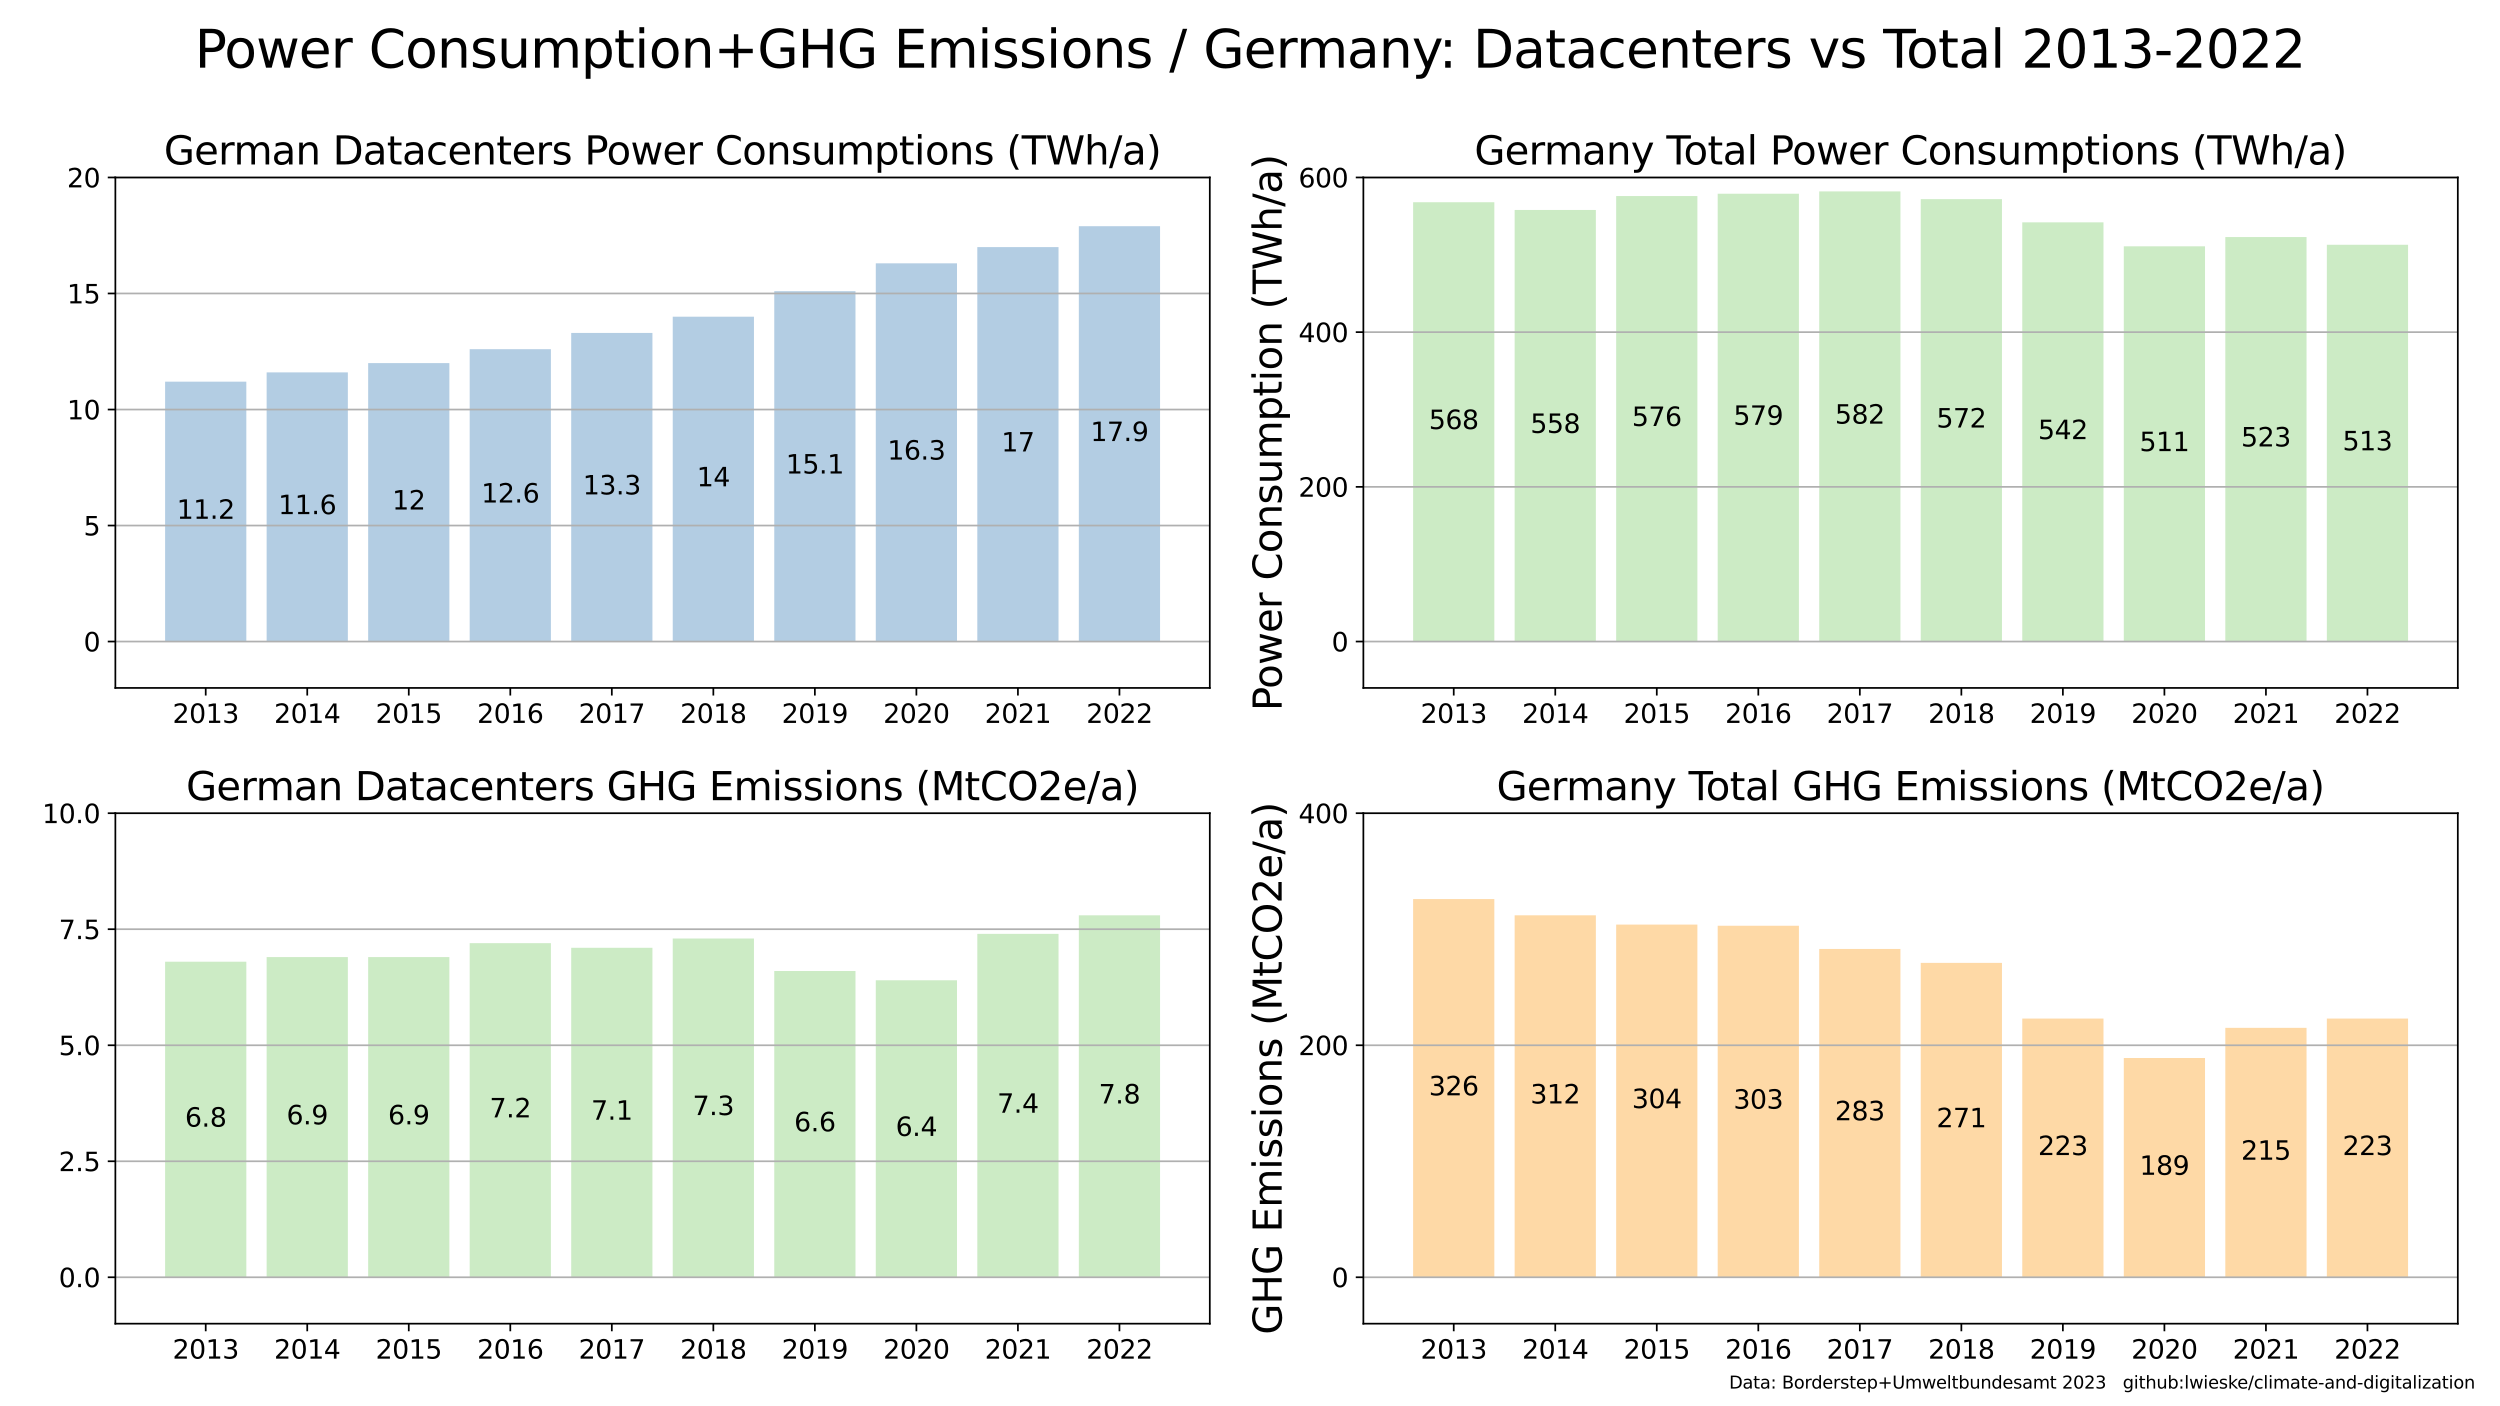 <?xml version="1.0" encoding="utf-8" standalone="no"?>
<!DOCTYPE svg PUBLIC "-//W3C//DTD SVG 1.1//EN"
  "http://www.w3.org/Graphics/SVG/1.1/DTD/svg11.dtd">
<svg xmlns:xlink="http://www.w3.org/1999/xlink" width="1152pt" height="648pt" viewBox="0 0 1152 648" xmlns="http://www.w3.org/2000/svg" version="1.1">
 <defs>
  <style type="text/css">*{stroke-linejoin: round; stroke-linecap: butt}</style>
 </defs>
 <g id="figure_1">
  <g id="patch_1">
   <path d="M 0 648 
L 1152 648 
L 1152 0 
L 0 0 
z
" style="fill: #ffffff"/>
  </g>
  <g id="axes_1">
   <g id="patch_2">
    <path d="M 53.159 317 
L 557.477 317 
L 557.477 81.785 
L 53.159 81.785 
z
" style="fill: #ffffff"/>
   </g>
   <g id="patch_3">
    <path d="M 76.082 295.617 
L 113.508 295.617 
L 113.508 175.871 
L 76.082 175.871 
z
" clip-path="url(#pf18256dcc1)" style="fill: #b3cde3"/>
   </g>
   <g id="patch_4">
    <path d="M 122.865 295.617 
L 160.291 295.617 
L 160.291 171.594 
L 122.865 171.594 
z
" clip-path="url(#pf18256dcc1)" style="fill: #b3cde3"/>
   </g>
   <g id="patch_5">
    <path d="M 169.648 295.617 
L 207.074 295.617 
L 207.074 167.318 
L 169.648 167.318 
z
" clip-path="url(#pf18256dcc1)" style="fill: #b3cde3"/>
   </g>
   <g id="patch_6">
    <path d="M 216.43 295.617 
L 253.857 295.617 
L 253.857 160.903 
L 216.43 160.903 
z
" clip-path="url(#pf18256dcc1)" style="fill: #b3cde3"/>
   </g>
   <g id="patch_7">
    <path d="M 263.213 295.617 
L 300.639 295.617 
L 300.639 153.418 
L 263.213 153.418 
z
" clip-path="url(#pf18256dcc1)" style="fill: #b3cde3"/>
   </g>
   <g id="patch_8">
    <path d="M 309.996 295.617 
L 347.422 295.617 
L 347.422 145.934 
L 309.996 145.934 
z
" clip-path="url(#pf18256dcc1)" style="fill: #b3cde3"/>
   </g>
   <g id="patch_9">
    <path d="M 356.779 295.617 
L 394.205 295.617 
L 394.205 134.174 
L 356.779 134.174 
z
" clip-path="url(#pf18256dcc1)" style="fill: #b3cde3"/>
   </g>
   <g id="patch_10">
    <path d="M 403.561 295.617 
L 440.988 295.617 
L 440.988 121.344 
L 403.561 121.344 
z
" clip-path="url(#pf18256dcc1)" style="fill: #b3cde3"/>
   </g>
   <g id="patch_11">
    <path d="M 450.344 295.617 
L 487.77 295.617 
L 487.77 113.86 
L 450.344 113.86 
z
" clip-path="url(#pf18256dcc1)" style="fill: #b3cde3"/>
   </g>
   <g id="patch_12">
    <path d="M 497.127 295.617 
L 534.553 295.617 
L 534.553 104.237 
L 497.127 104.237 
z
" clip-path="url(#pf18256dcc1)" style="fill: #b3cde3"/>
   </g>
   <g id="matplotlib.axis_1">
    <g id="xtick_1">
     <g id="line2d_1">
      <defs>
       <path id="m4f274202ef" d="M 0 0 
L 0 3.5 
" style="stroke: #000000; stroke-width: 0.8"/>
      </defs>
      <g>
       <use xlink:href="#m4f274202ef" x="94.795" y="317" style="stroke: #000000; stroke-width: 0.8"/>
      </g>
     </g>
     <g id="text_1">
      <!-- 2013 -->
      <g transform="translate(79.525 333.118) scale(0.12 -0.12)">
       <defs>
        <path id="DejaVuSans-32" d="M 1228 531 
L 3431 531 
L 3431 0 
L 469 0 
L 469 531 
Q 828 903 1448 1529 
Q 2069 2156 2228 2338 
Q 2531 2678 2651 2914 
Q 2772 3150 2772 3378 
Q 2772 3750 2511 3984 
Q 2250 4219 1831 4219 
Q 1534 4219 1204 4116 
Q 875 4013 500 3803 
L 500 4441 
Q 881 4594 1212 4672 
Q 1544 4750 1819 4750 
Q 2544 4750 2975 4387 
Q 3406 4025 3406 3419 
Q 3406 3131 3298 2873 
Q 3191 2616 2906 2266 
Q 2828 2175 2409 1742 
Q 1991 1309 1228 531 
z
" transform="scale(0.016)"/>
        <path id="DejaVuSans-30" d="M 2034 4250 
Q 1547 4250 1301 3770 
Q 1056 3291 1056 2328 
Q 1056 1369 1301 889 
Q 1547 409 2034 409 
Q 2525 409 2770 889 
Q 3016 1369 3016 2328 
Q 3016 3291 2770 3770 
Q 2525 4250 2034 4250 
z
M 2034 4750 
Q 2819 4750 3233 4129 
Q 3647 3509 3647 2328 
Q 3647 1150 3233 529 
Q 2819 -91 2034 -91 
Q 1250 -91 836 529 
Q 422 1150 422 2328 
Q 422 3509 836 4129 
Q 1250 4750 2034 4750 
z
" transform="scale(0.016)"/>
        <path id="DejaVuSans-31" d="M 794 531 
L 1825 531 
L 1825 4091 
L 703 3866 
L 703 4441 
L 1819 4666 
L 2450 4666 
L 2450 531 
L 3481 531 
L 3481 0 
L 794 0 
L 794 531 
z
" transform="scale(0.016)"/>
        <path id="DejaVuSans-33" d="M 2597 2516 
Q 3050 2419 3304 2112 
Q 3559 1806 3559 1356 
Q 3559 666 3084 287 
Q 2609 -91 1734 -91 
Q 1441 -91 1130 -33 
Q 819 25 488 141 
L 488 750 
Q 750 597 1062 519 
Q 1375 441 1716 441 
Q 2309 441 2620 675 
Q 2931 909 2931 1356 
Q 2931 1769 2642 2001 
Q 2353 2234 1838 2234 
L 1294 2234 
L 1294 2753 
L 1863 2753 
Q 2328 2753 2575 2939 
Q 2822 3125 2822 3475 
Q 2822 3834 2567 4026 
Q 2313 4219 1838 4219 
Q 1578 4219 1281 4162 
Q 984 4106 628 3988 
L 628 4550 
Q 988 4650 1302 4700 
Q 1616 4750 1894 4750 
Q 2613 4750 3031 4423 
Q 3450 4097 3450 3541 
Q 3450 3153 3228 2886 
Q 3006 2619 2597 2516 
z
" transform="scale(0.016)"/>
       </defs>
       <use xlink:href="#DejaVuSans-32"/>
       <use xlink:href="#DejaVuSans-30" x="63.623"/>
       <use xlink:href="#DejaVuSans-31" x="127.246"/>
       <use xlink:href="#DejaVuSans-33" x="190.869"/>
      </g>
     </g>
    </g>
    <g id="xtick_2">
     <g id="line2d_2">
      <g>
       <use xlink:href="#m4f274202ef" x="141.578" y="317" style="stroke: #000000; stroke-width: 0.8"/>
      </g>
     </g>
     <g id="text_2">
      <!-- 2014 -->
      <g transform="translate(126.308 333.118) scale(0.12 -0.12)">
       <defs>
        <path id="DejaVuSans-34" d="M 2419 4116 
L 825 1625 
L 2419 1625 
L 2419 4116 
z
M 2253 4666 
L 3047 4666 
L 3047 1625 
L 3713 1625 
L 3713 1100 
L 3047 1100 
L 3047 0 
L 2419 0 
L 2419 1100 
L 313 1100 
L 313 1709 
L 2253 4666 
z
" transform="scale(0.016)"/>
       </defs>
       <use xlink:href="#DejaVuSans-32"/>
       <use xlink:href="#DejaVuSans-30" x="63.623"/>
       <use xlink:href="#DejaVuSans-31" x="127.246"/>
       <use xlink:href="#DejaVuSans-34" x="190.869"/>
      </g>
     </g>
    </g>
    <g id="xtick_3">
     <g id="line2d_3">
      <g>
       <use xlink:href="#m4f274202ef" x="188.361" y="317" style="stroke: #000000; stroke-width: 0.8"/>
      </g>
     </g>
     <g id="text_3">
      <!-- 2015 -->
      <g transform="translate(173.091 333.118) scale(0.12 -0.12)">
       <defs>
        <path id="DejaVuSans-35" d="M 691 4666 
L 3169 4666 
L 3169 4134 
L 1269 4134 
L 1269 2991 
Q 1406 3038 1543 3061 
Q 1681 3084 1819 3084 
Q 2600 3084 3056 2656 
Q 3513 2228 3513 1497 
Q 3513 744 3044 326 
Q 2575 -91 1722 -91 
Q 1428 -91 1123 -41 
Q 819 9 494 109 
L 494 744 
Q 775 591 1075 516 
Q 1375 441 1709 441 
Q 2250 441 2565 725 
Q 2881 1009 2881 1497 
Q 2881 1984 2565 2268 
Q 2250 2553 1709 2553 
Q 1456 2553 1204 2497 
Q 953 2441 691 2322 
L 691 4666 
z
" transform="scale(0.016)"/>
       </defs>
       <use xlink:href="#DejaVuSans-32"/>
       <use xlink:href="#DejaVuSans-30" x="63.623"/>
       <use xlink:href="#DejaVuSans-31" x="127.246"/>
       <use xlink:href="#DejaVuSans-35" x="190.869"/>
      </g>
     </g>
    </g>
    <g id="xtick_4">
     <g id="line2d_4">
      <g>
       <use xlink:href="#m4f274202ef" x="235.144" y="317" style="stroke: #000000; stroke-width: 0.8"/>
      </g>
     </g>
     <g id="text_4">
      <!-- 2016 -->
      <g transform="translate(219.874 333.118) scale(0.12 -0.12)">
       <defs>
        <path id="DejaVuSans-36" d="M 2113 2584 
Q 1688 2584 1439 2293 
Q 1191 2003 1191 1497 
Q 1191 994 1439 701 
Q 1688 409 2113 409 
Q 2538 409 2786 701 
Q 3034 994 3034 1497 
Q 3034 2003 2786 2293 
Q 2538 2584 2113 2584 
z
M 3366 4563 
L 3366 3988 
Q 3128 4100 2886 4159 
Q 2644 4219 2406 4219 
Q 1781 4219 1451 3797 
Q 1122 3375 1075 2522 
Q 1259 2794 1537 2939 
Q 1816 3084 2150 3084 
Q 2853 3084 3261 2657 
Q 3669 2231 3669 1497 
Q 3669 778 3244 343 
Q 2819 -91 2113 -91 
Q 1303 -91 875 529 
Q 447 1150 447 2328 
Q 447 3434 972 4092 
Q 1497 4750 2381 4750 
Q 2619 4750 2861 4703 
Q 3103 4656 3366 4563 
z
" transform="scale(0.016)"/>
       </defs>
       <use xlink:href="#DejaVuSans-32"/>
       <use xlink:href="#DejaVuSans-30" x="63.623"/>
       <use xlink:href="#DejaVuSans-31" x="127.246"/>
       <use xlink:href="#DejaVuSans-36" x="190.869"/>
      </g>
     </g>
    </g>
    <g id="xtick_5">
     <g id="line2d_5">
      <g>
       <use xlink:href="#m4f274202ef" x="281.926" y="317" style="stroke: #000000; stroke-width: 0.8"/>
      </g>
     </g>
     <g id="text_5">
      <!-- 2017 -->
      <g transform="translate(266.656 333.118) scale(0.12 -0.12)">
       <defs>
        <path id="DejaVuSans-37" d="M 525 4666 
L 3525 4666 
L 3525 4397 
L 1831 0 
L 1172 0 
L 2766 4134 
L 525 4134 
L 525 4666 
z
" transform="scale(0.016)"/>
       </defs>
       <use xlink:href="#DejaVuSans-32"/>
       <use xlink:href="#DejaVuSans-30" x="63.623"/>
       <use xlink:href="#DejaVuSans-31" x="127.246"/>
       <use xlink:href="#DejaVuSans-37" x="190.869"/>
      </g>
     </g>
    </g>
    <g id="xtick_6">
     <g id="line2d_6">
      <g>
       <use xlink:href="#m4f274202ef" x="328.709" y="317" style="stroke: #000000; stroke-width: 0.8"/>
      </g>
     </g>
     <g id="text_6">
      <!-- 2018 -->
      <g transform="translate(313.439 333.118) scale(0.12 -0.12)">
       <defs>
        <path id="DejaVuSans-38" d="M 2034 2216 
Q 1584 2216 1326 1975 
Q 1069 1734 1069 1313 
Q 1069 891 1326 650 
Q 1584 409 2034 409 
Q 2484 409 2743 651 
Q 3003 894 3003 1313 
Q 3003 1734 2745 1975 
Q 2488 2216 2034 2216 
z
M 1403 2484 
Q 997 2584 770 2862 
Q 544 3141 544 3541 
Q 544 4100 942 4425 
Q 1341 4750 2034 4750 
Q 2731 4750 3128 4425 
Q 3525 4100 3525 3541 
Q 3525 3141 3298 2862 
Q 3072 2584 2669 2484 
Q 3125 2378 3379 2068 
Q 3634 1759 3634 1313 
Q 3634 634 3220 271 
Q 2806 -91 2034 -91 
Q 1263 -91 848 271 
Q 434 634 434 1313 
Q 434 1759 690 2068 
Q 947 2378 1403 2484 
z
M 1172 3481 
Q 1172 3119 1398 2916 
Q 1625 2713 2034 2713 
Q 2441 2713 2670 2916 
Q 2900 3119 2900 3481 
Q 2900 3844 2670 4047 
Q 2441 4250 2034 4250 
Q 1625 4250 1398 4047 
Q 1172 3844 1172 3481 
z
" transform="scale(0.016)"/>
       </defs>
       <use xlink:href="#DejaVuSans-32"/>
       <use xlink:href="#DejaVuSans-30" x="63.623"/>
       <use xlink:href="#DejaVuSans-31" x="127.246"/>
       <use xlink:href="#DejaVuSans-38" x="190.869"/>
      </g>
     </g>
    </g>
    <g id="xtick_7">
     <g id="line2d_7">
      <g>
       <use xlink:href="#m4f274202ef" x="375.492" y="317" style="stroke: #000000; stroke-width: 0.8"/>
      </g>
     </g>
     <g id="text_7">
      <!-- 2019 -->
      <g transform="translate(360.222 333.118) scale(0.12 -0.12)">
       <defs>
        <path id="DejaVuSans-39" d="M 703 97 
L 703 672 
Q 941 559 1184 500 
Q 1428 441 1663 441 
Q 2288 441 2617 861 
Q 2947 1281 2994 2138 
Q 2813 1869 2534 1725 
Q 2256 1581 1919 1581 
Q 1219 1581 811 2004 
Q 403 2428 403 3163 
Q 403 3881 828 4315 
Q 1253 4750 1959 4750 
Q 2769 4750 3195 4129 
Q 3622 3509 3622 2328 
Q 3622 1225 3098 567 
Q 2575 -91 1691 -91 
Q 1453 -91 1209 -44 
Q 966 3 703 97 
z
M 1959 2075 
Q 2384 2075 2632 2365 
Q 2881 2656 2881 3163 
Q 2881 3666 2632 3958 
Q 2384 4250 1959 4250 
Q 1534 4250 1286 3958 
Q 1038 3666 1038 3163 
Q 1038 2656 1286 2365 
Q 1534 2075 1959 2075 
z
" transform="scale(0.016)"/>
       </defs>
       <use xlink:href="#DejaVuSans-32"/>
       <use xlink:href="#DejaVuSans-30" x="63.623"/>
       <use xlink:href="#DejaVuSans-31" x="127.246"/>
       <use xlink:href="#DejaVuSans-39" x="190.869"/>
      </g>
     </g>
    </g>
    <g id="xtick_8">
     <g id="line2d_8">
      <g>
       <use xlink:href="#m4f274202ef" x="422.274" y="317" style="stroke: #000000; stroke-width: 0.8"/>
      </g>
     </g>
     <g id="text_8">
      <!-- 2020 -->
      <g transform="translate(407.004 333.118) scale(0.12 -0.12)">
       <use xlink:href="#DejaVuSans-32"/>
       <use xlink:href="#DejaVuSans-30" x="63.623"/>
       <use xlink:href="#DejaVuSans-32" x="127.246"/>
       <use xlink:href="#DejaVuSans-30" x="190.869"/>
      </g>
     </g>
    </g>
    <g id="xtick_9">
     <g id="line2d_9">
      <g>
       <use xlink:href="#m4f274202ef" x="469.057" y="317" style="stroke: #000000; stroke-width: 0.8"/>
      </g>
     </g>
     <g id="text_9">
      <!-- 2021 -->
      <g transform="translate(453.787 333.118) scale(0.12 -0.12)">
       <use xlink:href="#DejaVuSans-32"/>
       <use xlink:href="#DejaVuSans-30" x="63.623"/>
       <use xlink:href="#DejaVuSans-32" x="127.246"/>
       <use xlink:href="#DejaVuSans-31" x="190.869"/>
      </g>
     </g>
    </g>
    <g id="xtick_10">
     <g id="line2d_10">
      <g>
       <use xlink:href="#m4f274202ef" x="515.84" y="317" style="stroke: #000000; stroke-width: 0.8"/>
      </g>
     </g>
     <g id="text_10">
      <!-- 2022 -->
      <g transform="translate(500.57 333.118) scale(0.12 -0.12)">
       <use xlink:href="#DejaVuSans-32"/>
       <use xlink:href="#DejaVuSans-30" x="63.623"/>
       <use xlink:href="#DejaVuSans-32" x="127.246"/>
       <use xlink:href="#DejaVuSans-32" x="190.869"/>
      </g>
     </g>
    </g>
   </g>
   <g id="matplotlib.axis_2">
    <g id="ytick_1">
     <g id="line2d_11">
      <path d="M 53.159 295.617 
L 557.477 295.617 
" clip-path="url(#pf18256dcc1)" style="fill: none; stroke: #b0b0b0; stroke-width: 0.8; stroke-linecap: square"/>
     </g>
     <g id="line2d_12">
      <defs>
       <path id="m6810eeb089" d="M 0 0 
L -3.5 0 
" style="stroke: #000000; stroke-width: 0.8"/>
      </defs>
      <g>
       <use xlink:href="#m6810eeb089" x="53.159" y="295.617" style="stroke: #000000; stroke-width: 0.8"/>
      </g>
     </g>
     <g id="text_11">
      <!-- 0 -->
      <g transform="translate(38.524 300.176) scale(0.12 -0.12)">
       <use xlink:href="#DejaVuSans-30"/>
      </g>
     </g>
    </g>
    <g id="ytick_2">
     <g id="line2d_13">
      <path d="M 53.159 242.159 
L 557.477 242.159 
" clip-path="url(#pf18256dcc1)" style="fill: none; stroke: #b0b0b0; stroke-width: 0.8; stroke-linecap: square"/>
     </g>
     <g id="line2d_14">
      <g>
       <use xlink:href="#m6810eeb089" x="53.159" y="242.159" style="stroke: #000000; stroke-width: 0.8"/>
      </g>
     </g>
     <g id="text_12">
      <!-- 5 -->
      <g transform="translate(38.524 246.718) scale(0.12 -0.12)">
       <use xlink:href="#DejaVuSans-35"/>
      </g>
     </g>
    </g>
    <g id="ytick_3">
     <g id="line2d_15">
      <path d="M 53.159 188.701 
L 557.477 188.701 
" clip-path="url(#pf18256dcc1)" style="fill: none; stroke: #b0b0b0; stroke-width: 0.8; stroke-linecap: square"/>
     </g>
     <g id="line2d_16">
      <g>
       <use xlink:href="#m6810eeb089" x="53.159" y="188.701" style="stroke: #000000; stroke-width: 0.8"/>
      </g>
     </g>
     <g id="text_13">
      <!-- 10 -->
      <g transform="translate(30.889 193.26) scale(0.12 -0.12)">
       <use xlink:href="#DejaVuSans-31"/>
       <use xlink:href="#DejaVuSans-30" x="63.623"/>
      </g>
     </g>
    </g>
    <g id="ytick_4">
     <g id="line2d_17">
      <path d="M 53.159 135.243 
L 557.477 135.243 
" clip-path="url(#pf18256dcc1)" style="fill: none; stroke: #b0b0b0; stroke-width: 0.8; stroke-linecap: square"/>
     </g>
     <g id="line2d_18">
      <g>
       <use xlink:href="#m6810eeb089" x="53.159" y="135.243" style="stroke: #000000; stroke-width: 0.8"/>
      </g>
     </g>
     <g id="text_14">
      <!-- 15 -->
      <g transform="translate(30.889 139.802) scale(0.12 -0.12)">
       <use xlink:href="#DejaVuSans-31"/>
       <use xlink:href="#DejaVuSans-35" x="63.623"/>
      </g>
     </g>
    </g>
    <g id="ytick_5">
     <g id="line2d_19">
      <path d="M 53.159 81.785 
L 557.477 81.785 
" clip-path="url(#pf18256dcc1)" style="fill: none; stroke: #b0b0b0; stroke-width: 0.8; stroke-linecap: square"/>
     </g>
     <g id="line2d_20">
      <g>
       <use xlink:href="#m6810eeb089" x="53.159" y="81.785" style="stroke: #000000; stroke-width: 0.8"/>
      </g>
     </g>
     <g id="text_15">
      <!-- 20 -->
      <g transform="translate(30.889 86.344) scale(0.12 -0.12)">
       <use xlink:href="#DejaVuSans-32"/>
       <use xlink:href="#DejaVuSans-30" x="63.623"/>
      </g>
     </g>
    </g>
   </g>
   <g id="patch_13">
    <path d="M 53.159 317 
L 53.159 81.785 
" style="fill: none; stroke: #000000; stroke-width: 0.8; stroke-linejoin: miter; stroke-linecap: square"/>
   </g>
   <g id="patch_14">
    <path d="M 557.477 317 
L 557.477 81.785 
" style="fill: none; stroke: #000000; stroke-width: 0.8; stroke-linejoin: miter; stroke-linecap: square"/>
   </g>
   <g id="patch_15">
    <path d="M 53.159 317 
L 557.477 317 
" style="fill: none; stroke: #000000; stroke-width: 0.8; stroke-linejoin: miter; stroke-linecap: square"/>
   </g>
   <g id="patch_16">
    <path d="M 53.159 81.785 
L 557.477 81.785 
" style="fill: none; stroke: #000000; stroke-width: 0.8; stroke-linejoin: miter; stroke-linecap: square"/>
   </g>
   <g id="text_16">
    <!-- 11.2 -->
    <g transform="translate(81.436 239.055) scale(0.12 -0.12)">
     <defs>
      <path id="DejaVuSans-2e" d="M 684 794 
L 1344 794 
L 1344 0 
L 684 0 
L 684 794 
z
" transform="scale(0.016)"/>
     </defs>
     <use xlink:href="#DejaVuSans-31"/>
     <use xlink:href="#DejaVuSans-31" x="63.623"/>
     <use xlink:href="#DejaVuSans-2e" x="127.246"/>
     <use xlink:href="#DejaVuSans-32" x="159.033"/>
    </g>
   </g>
   <g id="text_17">
    <!-- 11.6 -->
    <g transform="translate(128.219 236.917) scale(0.12 -0.12)">
     <use xlink:href="#DejaVuSans-31"/>
     <use xlink:href="#DejaVuSans-31" x="63.623"/>
     <use xlink:href="#DejaVuSans-2e" x="127.246"/>
     <use xlink:href="#DejaVuSans-36" x="159.033"/>
    </g>
   </g>
   <g id="text_18">
    <!-- 12 -->
    <g transform="translate(180.726 234.778) scale(0.12 -0.12)">
     <use xlink:href="#DejaVuSans-31"/>
     <use xlink:href="#DejaVuSans-32" x="63.623"/>
    </g>
   </g>
   <g id="text_19">
    <!-- 12.6 -->
    <g transform="translate(221.784 231.571) scale(0.12 -0.12)">
     <use xlink:href="#DejaVuSans-31"/>
     <use xlink:href="#DejaVuSans-32" x="63.623"/>
     <use xlink:href="#DejaVuSans-2e" x="127.246"/>
     <use xlink:href="#DejaVuSans-36" x="159.033"/>
    </g>
   </g>
   <g id="text_20">
    <!-- 13.3 -->
    <g transform="translate(268.567 227.829) scale(0.12 -0.12)">
     <use xlink:href="#DejaVuSans-31"/>
     <use xlink:href="#DejaVuSans-33" x="63.623"/>
     <use xlink:href="#DejaVuSans-2e" x="127.246"/>
     <use xlink:href="#DejaVuSans-33" x="159.033"/>
    </g>
   </g>
   <g id="text_21">
    <!-- 14 -->
    <g transform="translate(321.074 224.087) scale(0.12 -0.12)">
     <use xlink:href="#DejaVuSans-31"/>
     <use xlink:href="#DejaVuSans-34" x="63.623"/>
    </g>
   </g>
   <g id="text_22">
    <!-- 15.1 -->
    <g transform="translate(362.132 218.206) scale(0.12 -0.12)">
     <use xlink:href="#DejaVuSans-31"/>
     <use xlink:href="#DejaVuSans-35" x="63.623"/>
     <use xlink:href="#DejaVuSans-2e" x="127.246"/>
     <use xlink:href="#DejaVuSans-31" x="159.033"/>
    </g>
   </g>
   <g id="text_23">
    <!-- 16.3 -->
    <g transform="translate(408.915 211.791) scale(0.12 -0.12)">
     <use xlink:href="#DejaVuSans-31"/>
     <use xlink:href="#DejaVuSans-36" x="63.623"/>
     <use xlink:href="#DejaVuSans-2e" x="127.246"/>
     <use xlink:href="#DejaVuSans-33" x="159.033"/>
    </g>
   </g>
   <g id="text_24">
    <!-- 17 -->
    <g transform="translate(461.422 208.049) scale(0.12 -0.12)">
     <use xlink:href="#DejaVuSans-31"/>
     <use xlink:href="#DejaVuSans-37" x="63.623"/>
    </g>
   </g>
   <g id="text_25">
    <!-- 17.9 -->
    <g transform="translate(502.481 203.238) scale(0.12 -0.12)">
     <use xlink:href="#DejaVuSans-31"/>
     <use xlink:href="#DejaVuSans-37" x="63.623"/>
     <use xlink:href="#DejaVuSans-2e" x="127.246"/>
     <use xlink:href="#DejaVuSans-39" x="159.033"/>
    </g>
   </g>
   <g id="text_26">
    <!-- German Datacenters Power Consumptions (TWh/a) -->
    <g transform="translate(75.534 75.785) scale(0.18 -0.18)">
     <defs>
      <path id="DejaVuSans-47" d="M 3809 666 
L 3809 1919 
L 2778 1919 
L 2778 2438 
L 4434 2438 
L 4434 434 
Q 4069 175 3628 42 
Q 3188 -91 2688 -91 
Q 1594 -91 976 548 
Q 359 1188 359 2328 
Q 359 3472 976 4111 
Q 1594 4750 2688 4750 
Q 3144 4750 3555 4637 
Q 3966 4525 4313 4306 
L 4313 3634 
Q 3963 3931 3569 4081 
Q 3175 4231 2741 4231 
Q 1884 4231 1454 3753 
Q 1025 3275 1025 2328 
Q 1025 1384 1454 906 
Q 1884 428 2741 428 
Q 3075 428 3337 486 
Q 3600 544 3809 666 
z
" transform="scale(0.016)"/>
      <path id="DejaVuSans-65" d="M 3597 1894 
L 3597 1613 
L 953 1613 
Q 991 1019 1311 708 
Q 1631 397 2203 397 
Q 2534 397 2845 478 
Q 3156 559 3463 722 
L 3463 178 
Q 3153 47 2828 -22 
Q 2503 -91 2169 -91 
Q 1331 -91 842 396 
Q 353 884 353 1716 
Q 353 2575 817 3079 
Q 1281 3584 2069 3584 
Q 2775 3584 3186 3129 
Q 3597 2675 3597 1894 
z
M 3022 2063 
Q 3016 2534 2758 2815 
Q 2500 3097 2075 3097 
Q 1594 3097 1305 2825 
Q 1016 2553 972 2059 
L 3022 2063 
z
" transform="scale(0.016)"/>
      <path id="DejaVuSans-72" d="M 2631 2963 
Q 2534 3019 2420 3045 
Q 2306 3072 2169 3072 
Q 1681 3072 1420 2755 
Q 1159 2438 1159 1844 
L 1159 0 
L 581 0 
L 581 3500 
L 1159 3500 
L 1159 2956 
Q 1341 3275 1631 3429 
Q 1922 3584 2338 3584 
Q 2397 3584 2469 3576 
Q 2541 3569 2628 3553 
L 2631 2963 
z
" transform="scale(0.016)"/>
      <path id="DejaVuSans-6d" d="M 3328 2828 
Q 3544 3216 3844 3400 
Q 4144 3584 4550 3584 
Q 5097 3584 5394 3201 
Q 5691 2819 5691 2113 
L 5691 0 
L 5113 0 
L 5113 2094 
Q 5113 2597 4934 2840 
Q 4756 3084 4391 3084 
Q 3944 3084 3684 2787 
Q 3425 2491 3425 1978 
L 3425 0 
L 2847 0 
L 2847 2094 
Q 2847 2600 2669 2842 
Q 2491 3084 2119 3084 
Q 1678 3084 1418 2786 
Q 1159 2488 1159 1978 
L 1159 0 
L 581 0 
L 581 3500 
L 1159 3500 
L 1159 2956 
Q 1356 3278 1631 3431 
Q 1906 3584 2284 3584 
Q 2666 3584 2933 3390 
Q 3200 3197 3328 2828 
z
" transform="scale(0.016)"/>
      <path id="DejaVuSans-61" d="M 2194 1759 
Q 1497 1759 1228 1600 
Q 959 1441 959 1056 
Q 959 750 1161 570 
Q 1363 391 1709 391 
Q 2188 391 2477 730 
Q 2766 1069 2766 1631 
L 2766 1759 
L 2194 1759 
z
M 3341 1997 
L 3341 0 
L 2766 0 
L 2766 531 
Q 2569 213 2275 61 
Q 1981 -91 1556 -91 
Q 1019 -91 701 211 
Q 384 513 384 1019 
Q 384 1609 779 1909 
Q 1175 2209 1959 2209 
L 2766 2209 
L 2766 2266 
Q 2766 2663 2505 2880 
Q 2244 3097 1772 3097 
Q 1472 3097 1187 3025 
Q 903 2953 641 2809 
L 641 3341 
Q 956 3463 1253 3523 
Q 1550 3584 1831 3584 
Q 2591 3584 2966 3190 
Q 3341 2797 3341 1997 
z
" transform="scale(0.016)"/>
      <path id="DejaVuSans-6e" d="M 3513 2113 
L 3513 0 
L 2938 0 
L 2938 2094 
Q 2938 2591 2744 2837 
Q 2550 3084 2163 3084 
Q 1697 3084 1428 2787 
Q 1159 2491 1159 1978 
L 1159 0 
L 581 0 
L 581 3500 
L 1159 3500 
L 1159 2956 
Q 1366 3272 1645 3428 
Q 1925 3584 2291 3584 
Q 2894 3584 3203 3211 
Q 3513 2838 3513 2113 
z
" transform="scale(0.016)"/>
      <path id="DejaVuSans-20" transform="scale(0.016)"/>
      <path id="DejaVuSans-44" d="M 1259 4147 
L 1259 519 
L 2022 519 
Q 2988 519 3436 956 
Q 3884 1394 3884 2338 
Q 3884 3275 3436 3711 
Q 2988 4147 2022 4147 
L 1259 4147 
z
M 628 4666 
L 1925 4666 
Q 3281 4666 3915 4102 
Q 4550 3538 4550 2338 
Q 4550 1131 3912 565 
Q 3275 0 1925 0 
L 628 0 
L 628 4666 
z
" transform="scale(0.016)"/>
      <path id="DejaVuSans-74" d="M 1172 4494 
L 1172 3500 
L 2356 3500 
L 2356 3053 
L 1172 3053 
L 1172 1153 
Q 1172 725 1289 603 
Q 1406 481 1766 481 
L 2356 481 
L 2356 0 
L 1766 0 
Q 1100 0 847 248 
Q 594 497 594 1153 
L 594 3053 
L 172 3053 
L 172 3500 
L 594 3500 
L 594 4494 
L 1172 4494 
z
" transform="scale(0.016)"/>
      <path id="DejaVuSans-63" d="M 3122 3366 
L 3122 2828 
Q 2878 2963 2633 3030 
Q 2388 3097 2138 3097 
Q 1578 3097 1268 2742 
Q 959 2388 959 1747 
Q 959 1106 1268 751 
Q 1578 397 2138 397 
Q 2388 397 2633 464 
Q 2878 531 3122 666 
L 3122 134 
Q 2881 22 2623 -34 
Q 2366 -91 2075 -91 
Q 1284 -91 818 406 
Q 353 903 353 1747 
Q 353 2603 823 3093 
Q 1294 3584 2113 3584 
Q 2378 3584 2631 3529 
Q 2884 3475 3122 3366 
z
" transform="scale(0.016)"/>
      <path id="DejaVuSans-73" d="M 2834 3397 
L 2834 2853 
Q 2591 2978 2328 3040 
Q 2066 3103 1784 3103 
Q 1356 3103 1142 2972 
Q 928 2841 928 2578 
Q 928 2378 1081 2264 
Q 1234 2150 1697 2047 
L 1894 2003 
Q 2506 1872 2764 1633 
Q 3022 1394 3022 966 
Q 3022 478 2636 193 
Q 2250 -91 1575 -91 
Q 1294 -91 989 -36 
Q 684 19 347 128 
L 347 722 
Q 666 556 975 473 
Q 1284 391 1588 391 
Q 1994 391 2212 530 
Q 2431 669 2431 922 
Q 2431 1156 2273 1281 
Q 2116 1406 1581 1522 
L 1381 1569 
Q 847 1681 609 1914 
Q 372 2147 372 2553 
Q 372 3047 722 3315 
Q 1072 3584 1716 3584 
Q 2034 3584 2315 3537 
Q 2597 3491 2834 3397 
z
" transform="scale(0.016)"/>
      <path id="DejaVuSans-50" d="M 1259 4147 
L 1259 2394 
L 2053 2394 
Q 2494 2394 2734 2622 
Q 2975 2850 2975 3272 
Q 2975 3691 2734 3919 
Q 2494 4147 2053 4147 
L 1259 4147 
z
M 628 4666 
L 2053 4666 
Q 2838 4666 3239 4311 
Q 3641 3956 3641 3272 
Q 3641 2581 3239 2228 
Q 2838 1875 2053 1875 
L 1259 1875 
L 1259 0 
L 628 0 
L 628 4666 
z
" transform="scale(0.016)"/>
      <path id="DejaVuSans-6f" d="M 1959 3097 
Q 1497 3097 1228 2736 
Q 959 2375 959 1747 
Q 959 1119 1226 758 
Q 1494 397 1959 397 
Q 2419 397 2687 759 
Q 2956 1122 2956 1747 
Q 2956 2369 2687 2733 
Q 2419 3097 1959 3097 
z
M 1959 3584 
Q 2709 3584 3137 3096 
Q 3566 2609 3566 1747 
Q 3566 888 3137 398 
Q 2709 -91 1959 -91 
Q 1206 -91 779 398 
Q 353 888 353 1747 
Q 353 2609 779 3096 
Q 1206 3584 1959 3584 
z
" transform="scale(0.016)"/>
      <path id="DejaVuSans-77" d="M 269 3500 
L 844 3500 
L 1563 769 
L 2278 3500 
L 2956 3500 
L 3675 769 
L 4391 3500 
L 4966 3500 
L 4050 0 
L 3372 0 
L 2619 2869 
L 1863 0 
L 1184 0 
L 269 3500 
z
" transform="scale(0.016)"/>
      <path id="DejaVuSans-43" d="M 4122 4306 
L 4122 3641 
Q 3803 3938 3442 4084 
Q 3081 4231 2675 4231 
Q 1875 4231 1450 3742 
Q 1025 3253 1025 2328 
Q 1025 1406 1450 917 
Q 1875 428 2675 428 
Q 3081 428 3442 575 
Q 3803 722 4122 1019 
L 4122 359 
Q 3791 134 3420 21 
Q 3050 -91 2638 -91 
Q 1578 -91 968 557 
Q 359 1206 359 2328 
Q 359 3453 968 4101 
Q 1578 4750 2638 4750 
Q 3056 4750 3426 4639 
Q 3797 4528 4122 4306 
z
" transform="scale(0.016)"/>
      <path id="DejaVuSans-75" d="M 544 1381 
L 544 3500 
L 1119 3500 
L 1119 1403 
Q 1119 906 1312 657 
Q 1506 409 1894 409 
Q 2359 409 2629 706 
Q 2900 1003 2900 1516 
L 2900 3500 
L 3475 3500 
L 3475 0 
L 2900 0 
L 2900 538 
Q 2691 219 2414 64 
Q 2138 -91 1772 -91 
Q 1169 -91 856 284 
Q 544 659 544 1381 
z
M 1991 3584 
L 1991 3584 
z
" transform="scale(0.016)"/>
      <path id="DejaVuSans-70" d="M 1159 525 
L 1159 -1331 
L 581 -1331 
L 581 3500 
L 1159 3500 
L 1159 2969 
Q 1341 3281 1617 3432 
Q 1894 3584 2278 3584 
Q 2916 3584 3314 3078 
Q 3713 2572 3713 1747 
Q 3713 922 3314 415 
Q 2916 -91 2278 -91 
Q 1894 -91 1617 61 
Q 1341 213 1159 525 
z
M 3116 1747 
Q 3116 2381 2855 2742 
Q 2594 3103 2138 3103 
Q 1681 3103 1420 2742 
Q 1159 2381 1159 1747 
Q 1159 1113 1420 752 
Q 1681 391 2138 391 
Q 2594 391 2855 752 
Q 3116 1113 3116 1747 
z
" transform="scale(0.016)"/>
      <path id="DejaVuSans-69" d="M 603 3500 
L 1178 3500 
L 1178 0 
L 603 0 
L 603 3500 
z
M 603 4863 
L 1178 4863 
L 1178 4134 
L 603 4134 
L 603 4863 
z
" transform="scale(0.016)"/>
      <path id="DejaVuSans-28" d="M 1984 4856 
Q 1566 4138 1362 3434 
Q 1159 2731 1159 2009 
Q 1159 1288 1364 580 
Q 1569 -128 1984 -844 
L 1484 -844 
Q 1016 -109 783 600 
Q 550 1309 550 2009 
Q 550 2706 781 3412 
Q 1013 4119 1484 4856 
L 1984 4856 
z
" transform="scale(0.016)"/>
      <path id="DejaVuSans-54" d="M -19 4666 
L 3928 4666 
L 3928 4134 
L 2272 4134 
L 2272 0 
L 1638 0 
L 1638 4134 
L -19 4134 
L -19 4666 
z
" transform="scale(0.016)"/>
      <path id="DejaVuSans-57" d="M 213 4666 
L 850 4666 
L 1831 722 
L 2809 4666 
L 3519 4666 
L 4500 722 
L 5478 4666 
L 6119 4666 
L 4947 0 
L 4153 0 
L 3169 4050 
L 2175 0 
L 1381 0 
L 213 4666 
z
" transform="scale(0.016)"/>
      <path id="DejaVuSans-68" d="M 3513 2113 
L 3513 0 
L 2938 0 
L 2938 2094 
Q 2938 2591 2744 2837 
Q 2550 3084 2163 3084 
Q 1697 3084 1428 2787 
Q 1159 2491 1159 1978 
L 1159 0 
L 581 0 
L 581 4863 
L 1159 4863 
L 1159 2956 
Q 1366 3272 1645 3428 
Q 1925 3584 2291 3584 
Q 2894 3584 3203 3211 
Q 3513 2838 3513 2113 
z
" transform="scale(0.016)"/>
      <path id="DejaVuSans-2f" d="M 1625 4666 
L 2156 4666 
L 531 -594 
L 0 -594 
L 1625 4666 
z
" transform="scale(0.016)"/>
      <path id="DejaVuSans-29" d="M 513 4856 
L 1013 4856 
Q 1481 4119 1714 3412 
Q 1947 2706 1947 2009 
Q 1947 1309 1714 600 
Q 1481 -109 1013 -844 
L 513 -844 
Q 928 -128 1133 580 
Q 1338 1288 1338 2009 
Q 1338 2731 1133 3434 
Q 928 4138 513 4856 
z
" transform="scale(0.016)"/>
     </defs>
     <use xlink:href="#DejaVuSans-47"/>
     <use xlink:href="#DejaVuSans-65" x="77.49"/>
     <use xlink:href="#DejaVuSans-72" x="139.014"/>
     <use xlink:href="#DejaVuSans-6d" x="178.377"/>
     <use xlink:href="#DejaVuSans-61" x="275.789"/>
     <use xlink:href="#DejaVuSans-6e" x="337.068"/>
     <use xlink:href="#DejaVuSans-20" x="400.447"/>
     <use xlink:href="#DejaVuSans-44" x="432.234"/>
     <use xlink:href="#DejaVuSans-61" x="509.236"/>
     <use xlink:href="#DejaVuSans-74" x="570.516"/>
     <use xlink:href="#DejaVuSans-61" x="609.725"/>
     <use xlink:href="#DejaVuSans-63" x="671.004"/>
     <use xlink:href="#DejaVuSans-65" x="725.984"/>
     <use xlink:href="#DejaVuSans-6e" x="787.508"/>
     <use xlink:href="#DejaVuSans-74" x="850.887"/>
     <use xlink:href="#DejaVuSans-65" x="890.096"/>
     <use xlink:href="#DejaVuSans-72" x="951.619"/>
     <use xlink:href="#DejaVuSans-73" x="992.732"/>
     <use xlink:href="#DejaVuSans-20" x="1044.832"/>
     <use xlink:href="#DejaVuSans-50" x="1076.619"/>
     <use xlink:href="#DejaVuSans-6f" x="1133.297"/>
     <use xlink:href="#DejaVuSans-77" x="1194.479"/>
     <use xlink:href="#DejaVuSans-65" x="1276.266"/>
     <use xlink:href="#DejaVuSans-72" x="1337.789"/>
     <use xlink:href="#DejaVuSans-20" x="1378.902"/>
     <use xlink:href="#DejaVuSans-43" x="1410.689"/>
     <use xlink:href="#DejaVuSans-6f" x="1480.514"/>
     <use xlink:href="#DejaVuSans-6e" x="1541.695"/>
     <use xlink:href="#DejaVuSans-73" x="1605.074"/>
     <use xlink:href="#DejaVuSans-75" x="1657.174"/>
     <use xlink:href="#DejaVuSans-6d" x="1720.553"/>
     <use xlink:href="#DejaVuSans-70" x="1817.965"/>
     <use xlink:href="#DejaVuSans-74" x="1881.441"/>
     <use xlink:href="#DejaVuSans-69" x="1920.65"/>
     <use xlink:href="#DejaVuSans-6f" x="1948.434"/>
     <use xlink:href="#DejaVuSans-6e" x="2009.615"/>
     <use xlink:href="#DejaVuSans-73" x="2072.994"/>
     <use xlink:href="#DejaVuSans-20" x="2125.094"/>
     <use xlink:href="#DejaVuSans-28" x="2156.881"/>
     <use xlink:href="#DejaVuSans-54" x="2195.895"/>
     <use xlink:href="#DejaVuSans-57" x="2256.979"/>
     <use xlink:href="#DejaVuSans-68" x="2355.855"/>
     <use xlink:href="#DejaVuSans-2f" x="2419.234"/>
     <use xlink:href="#DejaVuSans-61" x="2452.926"/>
     <use xlink:href="#DejaVuSans-29" x="2514.205"/>
    </g>
   </g>
  </g>
  <g id="axes_2">
   <g id="patch_17">
    <path d="M 628.242 317 
L 1132.56 317 
L 1132.56 81.785 
L 628.242 81.785 
z
" style="fill: #ffffff"/>
   </g>
   <g id="patch_18">
    <path d="M 651.166 295.617 
L 688.592 295.617 
L 688.592 93.189 
L 651.166 93.189 
z
" clip-path="url(#pbce9694e95)" style="fill: #ccebc5"/>
   </g>
   <g id="patch_19">
    <path d="M 697.948 295.617 
L 735.375 295.617 
L 735.375 96.753 
L 697.948 96.753 
z
" clip-path="url(#pbce9694e95)" style="fill: #ccebc5"/>
   </g>
   <g id="patch_20">
    <path d="M 744.731 295.617 
L 782.157 295.617 
L 782.157 90.338 
L 744.731 90.338 
z
" clip-path="url(#pbce9694e95)" style="fill: #ccebc5"/>
   </g>
   <g id="patch_21">
    <path d="M 791.514 295.617 
L 828.94 295.617 
L 828.94 89.269 
L 791.514 89.269 
z
" clip-path="url(#pbce9694e95)" style="fill: #ccebc5"/>
   </g>
   <g id="patch_22">
    <path d="M 838.297 295.617 
L 875.723 295.617 
L 875.723 88.2 
L 838.297 88.2 
z
" clip-path="url(#pbce9694e95)" style="fill: #ccebc5"/>
   </g>
   <g id="patch_23">
    <path d="M 885.079 295.617 
L 922.506 295.617 
L 922.506 91.764 
L 885.079 91.764 
z
" clip-path="url(#pbce9694e95)" style="fill: #ccebc5"/>
   </g>
   <g id="patch_24">
    <path d="M 931.862 295.617 
L 969.288 295.617 
L 969.288 102.455 
L 931.862 102.455 
z
" clip-path="url(#pbce9694e95)" style="fill: #ccebc5"/>
   </g>
   <g id="patch_25">
    <path d="M 978.645 295.617 
L 1016.071 295.617 
L 1016.071 113.503 
L 978.645 113.503 
z
" clip-path="url(#pbce9694e95)" style="fill: #ccebc5"/>
   </g>
   <g id="patch_26">
    <path d="M 1025.428 295.617 
L 1062.854 295.617 
L 1062.854 109.226 
L 1025.428 109.226 
z
" clip-path="url(#pbce9694e95)" style="fill: #ccebc5"/>
   </g>
   <g id="patch_27">
    <path d="M 1072.21 295.617 
L 1109.636 295.617 
L 1109.636 112.79 
L 1072.21 112.79 
z
" clip-path="url(#pbce9694e95)" style="fill: #ccebc5"/>
   </g>
   <g id="matplotlib.axis_3">
    <g id="xtick_11">
     <g id="line2d_21">
      <g>
       <use xlink:href="#m4f274202ef" x="669.879" y="317" style="stroke: #000000; stroke-width: 0.8"/>
      </g>
     </g>
     <g id="text_27">
      <!-- 2013 -->
      <g transform="translate(654.609 333.118) scale(0.12 -0.12)">
       <use xlink:href="#DejaVuSans-32"/>
       <use xlink:href="#DejaVuSans-30" x="63.623"/>
       <use xlink:href="#DejaVuSans-31" x="127.246"/>
       <use xlink:href="#DejaVuSans-33" x="190.869"/>
      </g>
     </g>
    </g>
    <g id="xtick_12">
     <g id="line2d_22">
      <g>
       <use xlink:href="#m4f274202ef" x="716.662" y="317" style="stroke: #000000; stroke-width: 0.8"/>
      </g>
     </g>
     <g id="text_28">
      <!-- 2014 -->
      <g transform="translate(701.392 333.118) scale(0.12 -0.12)">
       <use xlink:href="#DejaVuSans-32"/>
       <use xlink:href="#DejaVuSans-30" x="63.623"/>
       <use xlink:href="#DejaVuSans-31" x="127.246"/>
       <use xlink:href="#DejaVuSans-34" x="190.869"/>
      </g>
     </g>
    </g>
    <g id="xtick_13">
     <g id="line2d_23">
      <g>
       <use xlink:href="#m4f274202ef" x="763.444" y="317" style="stroke: #000000; stroke-width: 0.8"/>
      </g>
     </g>
     <g id="text_29">
      <!-- 2015 -->
      <g transform="translate(748.174 333.118) scale(0.12 -0.12)">
       <use xlink:href="#DejaVuSans-32"/>
       <use xlink:href="#DejaVuSans-30" x="63.623"/>
       <use xlink:href="#DejaVuSans-31" x="127.246"/>
       <use xlink:href="#DejaVuSans-35" x="190.869"/>
      </g>
     </g>
    </g>
    <g id="xtick_14">
     <g id="line2d_24">
      <g>
       <use xlink:href="#m4f274202ef" x="810.227" y="317" style="stroke: #000000; stroke-width: 0.8"/>
      </g>
     </g>
     <g id="text_30">
      <!-- 2016 -->
      <g transform="translate(794.957 333.118) scale(0.12 -0.12)">
       <use xlink:href="#DejaVuSans-32"/>
       <use xlink:href="#DejaVuSans-30" x="63.623"/>
       <use xlink:href="#DejaVuSans-31" x="127.246"/>
       <use xlink:href="#DejaVuSans-36" x="190.869"/>
      </g>
     </g>
    </g>
    <g id="xtick_15">
     <g id="line2d_25">
      <g>
       <use xlink:href="#m4f274202ef" x="857.01" y="317" style="stroke: #000000; stroke-width: 0.8"/>
      </g>
     </g>
     <g id="text_31">
      <!-- 2017 -->
      <g transform="translate(841.74 333.118) scale(0.12 -0.12)">
       <use xlink:href="#DejaVuSans-32"/>
       <use xlink:href="#DejaVuSans-30" x="63.623"/>
       <use xlink:href="#DejaVuSans-31" x="127.246"/>
       <use xlink:href="#DejaVuSans-37" x="190.869"/>
      </g>
     </g>
    </g>
    <g id="xtick_16">
     <g id="line2d_26">
      <g>
       <use xlink:href="#m4f274202ef" x="903.792" y="317" style="stroke: #000000; stroke-width: 0.8"/>
      </g>
     </g>
     <g id="text_32">
      <!-- 2018 -->
      <g transform="translate(888.522 333.118) scale(0.12 -0.12)">
       <use xlink:href="#DejaVuSans-32"/>
       <use xlink:href="#DejaVuSans-30" x="63.623"/>
       <use xlink:href="#DejaVuSans-31" x="127.246"/>
       <use xlink:href="#DejaVuSans-38" x="190.869"/>
      </g>
     </g>
    </g>
    <g id="xtick_17">
     <g id="line2d_27">
      <g>
       <use xlink:href="#m4f274202ef" x="950.575" y="317" style="stroke: #000000; stroke-width: 0.8"/>
      </g>
     </g>
     <g id="text_33">
      <!-- 2019 -->
      <g transform="translate(935.305 333.118) scale(0.12 -0.12)">
       <use xlink:href="#DejaVuSans-32"/>
       <use xlink:href="#DejaVuSans-30" x="63.623"/>
       <use xlink:href="#DejaVuSans-31" x="127.246"/>
       <use xlink:href="#DejaVuSans-39" x="190.869"/>
      </g>
     </g>
    </g>
    <g id="xtick_18">
     <g id="line2d_28">
      <g>
       <use xlink:href="#m4f274202ef" x="997.358" y="317" style="stroke: #000000; stroke-width: 0.8"/>
      </g>
     </g>
     <g id="text_34">
      <!-- 2020 -->
      <g transform="translate(982.088 333.118) scale(0.12 -0.12)">
       <use xlink:href="#DejaVuSans-32"/>
       <use xlink:href="#DejaVuSans-30" x="63.623"/>
       <use xlink:href="#DejaVuSans-32" x="127.246"/>
       <use xlink:href="#DejaVuSans-30" x="190.869"/>
      </g>
     </g>
    </g>
    <g id="xtick_19">
     <g id="line2d_29">
      <g>
       <use xlink:href="#m4f274202ef" x="1044.141" y="317" style="stroke: #000000; stroke-width: 0.8"/>
      </g>
     </g>
     <g id="text_35">
      <!-- 2021 -->
      <g transform="translate(1028.871 333.118) scale(0.12 -0.12)">
       <use xlink:href="#DejaVuSans-32"/>
       <use xlink:href="#DejaVuSans-30" x="63.623"/>
       <use xlink:href="#DejaVuSans-32" x="127.246"/>
       <use xlink:href="#DejaVuSans-31" x="190.869"/>
      </g>
     </g>
    </g>
    <g id="xtick_20">
     <g id="line2d_30">
      <g>
       <use xlink:href="#m4f274202ef" x="1090.923" y="317" style="stroke: #000000; stroke-width: 0.8"/>
      </g>
     </g>
     <g id="text_36">
      <!-- 2022 -->
      <g transform="translate(1075.653 333.118) scale(0.12 -0.12)">
       <use xlink:href="#DejaVuSans-32"/>
       <use xlink:href="#DejaVuSans-30" x="63.623"/>
       <use xlink:href="#DejaVuSans-32" x="127.246"/>
       <use xlink:href="#DejaVuSans-32" x="190.869"/>
      </g>
     </g>
    </g>
   </g>
   <g id="matplotlib.axis_4">
    <g id="ytick_6">
     <g id="line2d_31">
      <path d="M 628.242 295.617 
L 1132.56 295.617 
" clip-path="url(#pbce9694e95)" style="fill: none; stroke: #b0b0b0; stroke-width: 0.8; stroke-linecap: square"/>
     </g>
     <g id="line2d_32">
      <g>
       <use xlink:href="#m6810eeb089" x="628.242" y="295.617" style="stroke: #000000; stroke-width: 0.8"/>
      </g>
     </g>
     <g id="text_37">
      <!-- 0 -->
      <g transform="translate(613.607 300.176) scale(0.12 -0.12)">
       <use xlink:href="#DejaVuSans-30"/>
      </g>
     </g>
    </g>
    <g id="ytick_7">
     <g id="line2d_33">
      <path d="M 628.242 224.339 
L 1132.56 224.339 
" clip-path="url(#pbce9694e95)" style="fill: none; stroke: #b0b0b0; stroke-width: 0.8; stroke-linecap: square"/>
     </g>
     <g id="line2d_34">
      <g>
       <use xlink:href="#m6810eeb089" x="628.242" y="224.339" style="stroke: #000000; stroke-width: 0.8"/>
      </g>
     </g>
     <g id="text_38">
      <!-- 200 -->
      <g transform="translate(598.337 228.898) scale(0.12 -0.12)">
       <use xlink:href="#DejaVuSans-32"/>
       <use xlink:href="#DejaVuSans-30" x="63.623"/>
       <use xlink:href="#DejaVuSans-30" x="127.246"/>
      </g>
     </g>
    </g>
    <g id="ytick_8">
     <g id="line2d_35">
      <path d="M 628.242 153.062 
L 1132.56 153.062 
" clip-path="url(#pbce9694e95)" style="fill: none; stroke: #b0b0b0; stroke-width: 0.8; stroke-linecap: square"/>
     </g>
     <g id="line2d_36">
      <g>
       <use xlink:href="#m6810eeb089" x="628.242" y="153.062" style="stroke: #000000; stroke-width: 0.8"/>
      </g>
     </g>
     <g id="text_39">
      <!-- 400 -->
      <g transform="translate(598.337 157.621) scale(0.12 -0.12)">
       <use xlink:href="#DejaVuSans-34"/>
       <use xlink:href="#DejaVuSans-30" x="63.623"/>
       <use xlink:href="#DejaVuSans-30" x="127.246"/>
      </g>
     </g>
    </g>
    <g id="ytick_9">
     <g id="line2d_37">
      <path d="M 628.242 81.785 
L 1132.56 81.785 
" clip-path="url(#pbce9694e95)" style="fill: none; stroke: #b0b0b0; stroke-width: 0.8; stroke-linecap: square"/>
     </g>
     <g id="line2d_38">
      <g>
       <use xlink:href="#m6810eeb089" x="628.242" y="81.785" style="stroke: #000000; stroke-width: 0.8"/>
      </g>
     </g>
     <g id="text_40">
      <!-- 600 -->
      <g transform="translate(598.337 86.344) scale(0.12 -0.12)">
       <use xlink:href="#DejaVuSans-36"/>
       <use xlink:href="#DejaVuSans-30" x="63.623"/>
       <use xlink:href="#DejaVuSans-30" x="127.246"/>
      </g>
     </g>
    </g>
    <g id="text_41">
     <!-- Power Consumption (TWh/a) -->
     <g transform="translate(590.594 327.595) rotate(-90) scale(0.18 -0.18)">
      <use xlink:href="#DejaVuSans-50"/>
      <use xlink:href="#DejaVuSans-6f" x="56.678"/>
      <use xlink:href="#DejaVuSans-77" x="117.859"/>
      <use xlink:href="#DejaVuSans-65" x="199.646"/>
      <use xlink:href="#DejaVuSans-72" x="261.17"/>
      <use xlink:href="#DejaVuSans-20" x="302.283"/>
      <use xlink:href="#DejaVuSans-43" x="334.07"/>
      <use xlink:href="#DejaVuSans-6f" x="403.895"/>
      <use xlink:href="#DejaVuSans-6e" x="465.076"/>
      <use xlink:href="#DejaVuSans-73" x="528.455"/>
      <use xlink:href="#DejaVuSans-75" x="580.555"/>
      <use xlink:href="#DejaVuSans-6d" x="643.934"/>
      <use xlink:href="#DejaVuSans-70" x="741.346"/>
      <use xlink:href="#DejaVuSans-74" x="804.822"/>
      <use xlink:href="#DejaVuSans-69" x="844.031"/>
      <use xlink:href="#DejaVuSans-6f" x="871.814"/>
      <use xlink:href="#DejaVuSans-6e" x="932.996"/>
      <use xlink:href="#DejaVuSans-20" x="996.375"/>
      <use xlink:href="#DejaVuSans-28" x="1028.162"/>
      <use xlink:href="#DejaVuSans-54" x="1067.176"/>
      <use xlink:href="#DejaVuSans-57" x="1128.26"/>
      <use xlink:href="#DejaVuSans-68" x="1227.137"/>
      <use xlink:href="#DejaVuSans-2f" x="1290.516"/>
      <use xlink:href="#DejaVuSans-61" x="1324.207"/>
      <use xlink:href="#DejaVuSans-29" x="1385.486"/>
     </g>
    </g>
   </g>
   <g id="patch_28">
    <path d="M 628.242 317 
L 628.242 81.785 
" style="fill: none; stroke: #000000; stroke-width: 0.8; stroke-linejoin: miter; stroke-linecap: square"/>
   </g>
   <g id="patch_29">
    <path d="M 1132.56 317 
L 1132.56 81.785 
" style="fill: none; stroke: #000000; stroke-width: 0.8; stroke-linejoin: miter; stroke-linecap: square"/>
   </g>
   <g id="patch_30">
    <path d="M 628.242 317 
L 1132.56 317 
" style="fill: none; stroke: #000000; stroke-width: 0.8; stroke-linejoin: miter; stroke-linecap: square"/>
   </g>
   <g id="patch_31">
    <path d="M 628.242 81.785 
L 1132.56 81.785 
" style="fill: none; stroke: #000000; stroke-width: 0.8; stroke-linejoin: miter; stroke-linecap: square"/>
   </g>
   <g id="text_42">
    <!-- 568 -->
    <g transform="translate(658.426 197.714) scale(0.12 -0.12)">
     <use xlink:href="#DejaVuSans-35"/>
     <use xlink:href="#DejaVuSans-36" x="63.623"/>
     <use xlink:href="#DejaVuSans-38" x="127.246"/>
    </g>
   </g>
   <g id="text_43">
    <!-- 558 -->
    <g transform="translate(705.209 199.496) scale(0.12 -0.12)">
     <use xlink:href="#DejaVuSans-35"/>
     <use xlink:href="#DejaVuSans-35" x="63.623"/>
     <use xlink:href="#DejaVuSans-38" x="127.246"/>
    </g>
   </g>
   <g id="text_44">
    <!-- 576 -->
    <g transform="translate(751.992 196.289) scale(0.12 -0.12)">
     <use xlink:href="#DejaVuSans-35"/>
     <use xlink:href="#DejaVuSans-37" x="63.623"/>
     <use xlink:href="#DejaVuSans-36" x="127.246"/>
    </g>
   </g>
   <g id="text_45">
    <!-- 579 -->
    <g transform="translate(798.775 195.754) scale(0.12 -0.12)">
     <use xlink:href="#DejaVuSans-35"/>
     <use xlink:href="#DejaVuSans-37" x="63.623"/>
     <use xlink:href="#DejaVuSans-39" x="127.246"/>
    </g>
   </g>
   <g id="text_46">
    <!-- 582 -->
    <g transform="translate(845.557 195.219) scale(0.12 -0.12)">
     <use xlink:href="#DejaVuSans-35"/>
     <use xlink:href="#DejaVuSans-38" x="63.623"/>
     <use xlink:href="#DejaVuSans-32" x="127.246"/>
    </g>
   </g>
   <g id="text_47">
    <!-- 572 -->
    <g transform="translate(892.34 197.001) scale(0.12 -0.12)">
     <use xlink:href="#DejaVuSans-35"/>
     <use xlink:href="#DejaVuSans-37" x="63.623"/>
     <use xlink:href="#DejaVuSans-32" x="127.246"/>
    </g>
   </g>
   <g id="text_48">
    <!-- 542 -->
    <g transform="translate(939.123 202.347) scale(0.12 -0.12)">
     <use xlink:href="#DejaVuSans-35"/>
     <use xlink:href="#DejaVuSans-34" x="63.623"/>
     <use xlink:href="#DejaVuSans-32" x="127.246"/>
    </g>
   </g>
   <g id="text_49">
    <!-- 511 -->
    <g transform="translate(985.905 207.871) scale(0.12 -0.12)">
     <use xlink:href="#DejaVuSans-35"/>
     <use xlink:href="#DejaVuSans-31" x="63.623"/>
     <use xlink:href="#DejaVuSans-31" x="127.246"/>
    </g>
   </g>
   <g id="text_50">
    <!-- 523 -->
    <g transform="translate(1032.688 205.733) scale(0.12 -0.12)">
     <use xlink:href="#DejaVuSans-35"/>
     <use xlink:href="#DejaVuSans-32" x="63.623"/>
     <use xlink:href="#DejaVuSans-33" x="127.246"/>
    </g>
   </g>
   <g id="text_51">
    <!-- 513 -->
    <g transform="translate(1079.471 207.515) scale(0.12 -0.12)">
     <use xlink:href="#DejaVuSans-35"/>
     <use xlink:href="#DejaVuSans-31" x="63.623"/>
     <use xlink:href="#DejaVuSans-33" x="127.246"/>
    </g>
   </g>
   <g id="text_52">
    <!-- Germany Total Power Consumptions (TWh/a) -->
    <g transform="translate(679.406 75.785) scale(0.18 -0.18)">
     <defs>
      <path id="DejaVuSans-79" d="M 2059 -325 
Q 1816 -950 1584 -1140 
Q 1353 -1331 966 -1331 
L 506 -1331 
L 506 -850 
L 844 -850 
Q 1081 -850 1212 -737 
Q 1344 -625 1503 -206 
L 1606 56 
L 191 3500 
L 800 3500 
L 1894 763 
L 2988 3500 
L 3597 3500 
L 2059 -325 
z
" transform="scale(0.016)"/>
      <path id="DejaVuSans-6c" d="M 603 4863 
L 1178 4863 
L 1178 0 
L 603 0 
L 603 4863 
z
" transform="scale(0.016)"/>
     </defs>
     <use xlink:href="#DejaVuSans-47"/>
     <use xlink:href="#DejaVuSans-65" x="77.49"/>
     <use xlink:href="#DejaVuSans-72" x="139.014"/>
     <use xlink:href="#DejaVuSans-6d" x="178.377"/>
     <use xlink:href="#DejaVuSans-61" x="275.789"/>
     <use xlink:href="#DejaVuSans-6e" x="337.068"/>
     <use xlink:href="#DejaVuSans-79" x="400.447"/>
     <use xlink:href="#DejaVuSans-20" x="459.627"/>
     <use xlink:href="#DejaVuSans-54" x="491.414"/>
     <use xlink:href="#DejaVuSans-6f" x="535.498"/>
     <use xlink:href="#DejaVuSans-74" x="596.68"/>
     <use xlink:href="#DejaVuSans-61" x="635.889"/>
     <use xlink:href="#DejaVuSans-6c" x="697.168"/>
     <use xlink:href="#DejaVuSans-20" x="724.951"/>
     <use xlink:href="#DejaVuSans-50" x="756.738"/>
     <use xlink:href="#DejaVuSans-6f" x="813.416"/>
     <use xlink:href="#DejaVuSans-77" x="874.598"/>
     <use xlink:href="#DejaVuSans-65" x="956.385"/>
     <use xlink:href="#DejaVuSans-72" x="1017.908"/>
     <use xlink:href="#DejaVuSans-20" x="1059.021"/>
     <use xlink:href="#DejaVuSans-43" x="1090.809"/>
     <use xlink:href="#DejaVuSans-6f" x="1160.633"/>
     <use xlink:href="#DejaVuSans-6e" x="1221.814"/>
     <use xlink:href="#DejaVuSans-73" x="1285.193"/>
     <use xlink:href="#DejaVuSans-75" x="1337.293"/>
     <use xlink:href="#DejaVuSans-6d" x="1400.672"/>
     <use xlink:href="#DejaVuSans-70" x="1498.084"/>
     <use xlink:href="#DejaVuSans-74" x="1561.561"/>
     <use xlink:href="#DejaVuSans-69" x="1600.77"/>
     <use xlink:href="#DejaVuSans-6f" x="1628.553"/>
     <use xlink:href="#DejaVuSans-6e" x="1689.734"/>
     <use xlink:href="#DejaVuSans-73" x="1753.113"/>
     <use xlink:href="#DejaVuSans-20" x="1805.213"/>
     <use xlink:href="#DejaVuSans-28" x="1837"/>
     <use xlink:href="#DejaVuSans-54" x="1876.014"/>
     <use xlink:href="#DejaVuSans-57" x="1937.098"/>
     <use xlink:href="#DejaVuSans-68" x="2035.975"/>
     <use xlink:href="#DejaVuSans-2f" x="2099.354"/>
     <use xlink:href="#DejaVuSans-61" x="2133.045"/>
     <use xlink:href="#DejaVuSans-29" x="2194.324"/>
    </g>
   </g>
  </g>
  <g id="axes_3">
   <g id="patch_32">
    <path d="M 53.159 609.946 
L 557.477 609.946 
L 557.477 374.731 
L 53.159 374.731 
z
" style="fill: #ffffff"/>
   </g>
   <g id="patch_33">
    <path d="M 76.082 588.563 
L 113.508 588.563 
L 113.508 443.157 
L 76.082 443.157 
z
" clip-path="url(#p6b847d25ab)" style="fill: #ccebc5"/>
   </g>
   <g id="patch_34">
    <path d="M 122.865 588.563 
L 160.291 588.563 
L 160.291 441.019 
L 122.865 441.019 
z
" clip-path="url(#p6b847d25ab)" style="fill: #ccebc5"/>
   </g>
   <g id="patch_35">
    <path d="M 169.648 588.563 
L 207.074 588.563 
L 207.074 441.019 
L 169.648 441.019 
z
" clip-path="url(#p6b847d25ab)" style="fill: #ccebc5"/>
   </g>
   <g id="patch_36">
    <path d="M 216.43 588.563 
L 253.857 588.563 
L 253.857 434.604 
L 216.43 434.604 
z
" clip-path="url(#p6b847d25ab)" style="fill: #ccebc5"/>
   </g>
   <g id="patch_37">
    <path d="M 263.213 588.563 
L 300.639 588.563 
L 300.639 436.742 
L 263.213 436.742 
z
" clip-path="url(#p6b847d25ab)" style="fill: #ccebc5"/>
   </g>
   <g id="patch_38">
    <path d="M 309.996 588.563 
L 347.422 588.563 
L 347.422 432.466 
L 309.996 432.466 
z
" clip-path="url(#p6b847d25ab)" style="fill: #ccebc5"/>
   </g>
   <g id="patch_39">
    <path d="M 356.779 588.563 
L 394.205 588.563 
L 394.205 447.434 
L 356.779 447.434 
z
" clip-path="url(#p6b847d25ab)" style="fill: #ccebc5"/>
   </g>
   <g id="patch_40">
    <path d="M 403.561 588.563 
L 440.988 588.563 
L 440.988 451.71 
L 403.561 451.71 
z
" clip-path="url(#p6b847d25ab)" style="fill: #ccebc5"/>
   </g>
   <g id="patch_41">
    <path d="M 450.344 588.563 
L 487.77 588.563 
L 487.77 430.327 
L 450.344 430.327 
z
" clip-path="url(#p6b847d25ab)" style="fill: #ccebc5"/>
   </g>
   <g id="patch_42">
    <path d="M 497.127 588.563 
L 534.553 588.563 
L 534.553 421.774 
L 497.127 421.774 
z
" clip-path="url(#p6b847d25ab)" style="fill: #ccebc5"/>
   </g>
   <g id="matplotlib.axis_5">
    <g id="xtick_21">
     <g id="line2d_39">
      <g>
       <use xlink:href="#m4f274202ef" x="94.795" y="609.946" style="stroke: #000000; stroke-width: 0.8"/>
      </g>
     </g>
     <g id="text_53">
      <!-- 2013 -->
      <g transform="translate(79.525 626.064) scale(0.12 -0.12)">
       <use xlink:href="#DejaVuSans-32"/>
       <use xlink:href="#DejaVuSans-30" x="63.623"/>
       <use xlink:href="#DejaVuSans-31" x="127.246"/>
       <use xlink:href="#DejaVuSans-33" x="190.869"/>
      </g>
     </g>
    </g>
    <g id="xtick_22">
     <g id="line2d_40">
      <g>
       <use xlink:href="#m4f274202ef" x="141.578" y="609.946" style="stroke: #000000; stroke-width: 0.8"/>
      </g>
     </g>
     <g id="text_54">
      <!-- 2014 -->
      <g transform="translate(126.308 626.064) scale(0.12 -0.12)">
       <use xlink:href="#DejaVuSans-32"/>
       <use xlink:href="#DejaVuSans-30" x="63.623"/>
       <use xlink:href="#DejaVuSans-31" x="127.246"/>
       <use xlink:href="#DejaVuSans-34" x="190.869"/>
      </g>
     </g>
    </g>
    <g id="xtick_23">
     <g id="line2d_41">
      <g>
       <use xlink:href="#m4f274202ef" x="188.361" y="609.946" style="stroke: #000000; stroke-width: 0.8"/>
      </g>
     </g>
     <g id="text_55">
      <!-- 2015 -->
      <g transform="translate(173.091 626.064) scale(0.12 -0.12)">
       <use xlink:href="#DejaVuSans-32"/>
       <use xlink:href="#DejaVuSans-30" x="63.623"/>
       <use xlink:href="#DejaVuSans-31" x="127.246"/>
       <use xlink:href="#DejaVuSans-35" x="190.869"/>
      </g>
     </g>
    </g>
    <g id="xtick_24">
     <g id="line2d_42">
      <g>
       <use xlink:href="#m4f274202ef" x="235.144" y="609.946" style="stroke: #000000; stroke-width: 0.8"/>
      </g>
     </g>
     <g id="text_56">
      <!-- 2016 -->
      <g transform="translate(219.874 626.064) scale(0.12 -0.12)">
       <use xlink:href="#DejaVuSans-32"/>
       <use xlink:href="#DejaVuSans-30" x="63.623"/>
       <use xlink:href="#DejaVuSans-31" x="127.246"/>
       <use xlink:href="#DejaVuSans-36" x="190.869"/>
      </g>
     </g>
    </g>
    <g id="xtick_25">
     <g id="line2d_43">
      <g>
       <use xlink:href="#m4f274202ef" x="281.926" y="609.946" style="stroke: #000000; stroke-width: 0.8"/>
      </g>
     </g>
     <g id="text_57">
      <!-- 2017 -->
      <g transform="translate(266.656 626.064) scale(0.12 -0.12)">
       <use xlink:href="#DejaVuSans-32"/>
       <use xlink:href="#DejaVuSans-30" x="63.623"/>
       <use xlink:href="#DejaVuSans-31" x="127.246"/>
       <use xlink:href="#DejaVuSans-37" x="190.869"/>
      </g>
     </g>
    </g>
    <g id="xtick_26">
     <g id="line2d_44">
      <g>
       <use xlink:href="#m4f274202ef" x="328.709" y="609.946" style="stroke: #000000; stroke-width: 0.8"/>
      </g>
     </g>
     <g id="text_58">
      <!-- 2018 -->
      <g transform="translate(313.439 626.064) scale(0.12 -0.12)">
       <use xlink:href="#DejaVuSans-32"/>
       <use xlink:href="#DejaVuSans-30" x="63.623"/>
       <use xlink:href="#DejaVuSans-31" x="127.246"/>
       <use xlink:href="#DejaVuSans-38" x="190.869"/>
      </g>
     </g>
    </g>
    <g id="xtick_27">
     <g id="line2d_45">
      <g>
       <use xlink:href="#m4f274202ef" x="375.492" y="609.946" style="stroke: #000000; stroke-width: 0.8"/>
      </g>
     </g>
     <g id="text_59">
      <!-- 2019 -->
      <g transform="translate(360.222 626.064) scale(0.12 -0.12)">
       <use xlink:href="#DejaVuSans-32"/>
       <use xlink:href="#DejaVuSans-30" x="63.623"/>
       <use xlink:href="#DejaVuSans-31" x="127.246"/>
       <use xlink:href="#DejaVuSans-39" x="190.869"/>
      </g>
     </g>
    </g>
    <g id="xtick_28">
     <g id="line2d_46">
      <g>
       <use xlink:href="#m4f274202ef" x="422.274" y="609.946" style="stroke: #000000; stroke-width: 0.8"/>
      </g>
     </g>
     <g id="text_60">
      <!-- 2020 -->
      <g transform="translate(407.004 626.064) scale(0.12 -0.12)">
       <use xlink:href="#DejaVuSans-32"/>
       <use xlink:href="#DejaVuSans-30" x="63.623"/>
       <use xlink:href="#DejaVuSans-32" x="127.246"/>
       <use xlink:href="#DejaVuSans-30" x="190.869"/>
      </g>
     </g>
    </g>
    <g id="xtick_29">
     <g id="line2d_47">
      <g>
       <use xlink:href="#m4f274202ef" x="469.057" y="609.946" style="stroke: #000000; stroke-width: 0.8"/>
      </g>
     </g>
     <g id="text_61">
      <!-- 2021 -->
      <g transform="translate(453.787 626.064) scale(0.12 -0.12)">
       <use xlink:href="#DejaVuSans-32"/>
       <use xlink:href="#DejaVuSans-30" x="63.623"/>
       <use xlink:href="#DejaVuSans-32" x="127.246"/>
       <use xlink:href="#DejaVuSans-31" x="190.869"/>
      </g>
     </g>
    </g>
    <g id="xtick_30">
     <g id="line2d_48">
      <g>
       <use xlink:href="#m4f274202ef" x="515.84" y="609.946" style="stroke: #000000; stroke-width: 0.8"/>
      </g>
     </g>
     <g id="text_62">
      <!-- 2022 -->
      <g transform="translate(500.57 626.064) scale(0.12 -0.12)">
       <use xlink:href="#DejaVuSans-32"/>
       <use xlink:href="#DejaVuSans-30" x="63.623"/>
       <use xlink:href="#DejaVuSans-32" x="127.246"/>
       <use xlink:href="#DejaVuSans-32" x="190.869"/>
      </g>
     </g>
    </g>
   </g>
   <g id="matplotlib.axis_6">
    <g id="ytick_10">
     <g id="line2d_49">
      <path d="M 53.159 588.563 
L 557.477 588.563 
" clip-path="url(#p6b847d25ab)" style="fill: none; stroke: #b0b0b0; stroke-width: 0.8; stroke-linecap: square"/>
     </g>
     <g id="line2d_50">
      <g>
       <use xlink:href="#m6810eeb089" x="53.159" y="588.563" style="stroke: #000000; stroke-width: 0.8"/>
      </g>
     </g>
     <g id="text_63">
      <!-- 0.0 -->
      <g transform="translate(27.075 593.122) scale(0.12 -0.12)">
       <use xlink:href="#DejaVuSans-30"/>
       <use xlink:href="#DejaVuSans-2e" x="63.623"/>
       <use xlink:href="#DejaVuSans-30" x="95.41"/>
      </g>
     </g>
    </g>
    <g id="ytick_11">
     <g id="line2d_51">
      <path d="M 53.159 535.105 
L 557.477 535.105 
" clip-path="url(#p6b847d25ab)" style="fill: none; stroke: #b0b0b0; stroke-width: 0.8; stroke-linecap: square"/>
     </g>
     <g id="line2d_52">
      <g>
       <use xlink:href="#m6810eeb089" x="53.159" y="535.105" style="stroke: #000000; stroke-width: 0.8"/>
      </g>
     </g>
     <g id="text_64">
      <!-- 2.5 -->
      <g transform="translate(27.075 539.664) scale(0.12 -0.12)">
       <use xlink:href="#DejaVuSans-32"/>
       <use xlink:href="#DejaVuSans-2e" x="63.623"/>
       <use xlink:href="#DejaVuSans-35" x="95.41"/>
      </g>
     </g>
    </g>
    <g id="ytick_12">
     <g id="line2d_53">
      <path d="M 53.159 481.647 
L 557.477 481.647 
" clip-path="url(#p6b847d25ab)" style="fill: none; stroke: #b0b0b0; stroke-width: 0.8; stroke-linecap: square"/>
     </g>
     <g id="line2d_54">
      <g>
       <use xlink:href="#m6810eeb089" x="53.159" y="481.647" style="stroke: #000000; stroke-width: 0.8"/>
      </g>
     </g>
     <g id="text_65">
      <!-- 5.0 -->
      <g transform="translate(27.075 486.206) scale(0.12 -0.12)">
       <use xlink:href="#DejaVuSans-35"/>
       <use xlink:href="#DejaVuSans-2e" x="63.623"/>
       <use xlink:href="#DejaVuSans-30" x="95.41"/>
      </g>
     </g>
    </g>
    <g id="ytick_13">
     <g id="line2d_55">
      <path d="M 53.159 428.189 
L 557.477 428.189 
" clip-path="url(#p6b847d25ab)" style="fill: none; stroke: #b0b0b0; stroke-width: 0.8; stroke-linecap: square"/>
     </g>
     <g id="line2d_56">
      <g>
       <use xlink:href="#m6810eeb089" x="53.159" y="428.189" style="stroke: #000000; stroke-width: 0.8"/>
      </g>
     </g>
     <g id="text_66">
      <!-- 7.5 -->
      <g transform="translate(27.075 432.748) scale(0.12 -0.12)">
       <use xlink:href="#DejaVuSans-37"/>
       <use xlink:href="#DejaVuSans-2e" x="63.623"/>
       <use xlink:href="#DejaVuSans-35" x="95.41"/>
      </g>
     </g>
    </g>
    <g id="ytick_14">
     <g id="line2d_57">
      <path d="M 53.159 374.731 
L 557.477 374.731 
" clip-path="url(#p6b847d25ab)" style="fill: none; stroke: #b0b0b0; stroke-width: 0.8; stroke-linecap: square"/>
     </g>
     <g id="line2d_58">
      <g>
       <use xlink:href="#m6810eeb089" x="53.159" y="374.731" style="stroke: #000000; stroke-width: 0.8"/>
      </g>
     </g>
     <g id="text_67">
      <!-- 10.0 -->
      <g transform="translate(19.44 379.29) scale(0.12 -0.12)">
       <use xlink:href="#DejaVuSans-31"/>
       <use xlink:href="#DejaVuSans-30" x="63.623"/>
       <use xlink:href="#DejaVuSans-2e" x="127.246"/>
       <use xlink:href="#DejaVuSans-30" x="159.033"/>
      </g>
     </g>
    </g>
   </g>
   <g id="patch_43">
    <path d="M 53.159 609.946 
L 53.159 374.731 
" style="fill: none; stroke: #000000; stroke-width: 0.8; stroke-linejoin: miter; stroke-linecap: square"/>
   </g>
   <g id="patch_44">
    <path d="M 557.477 609.946 
L 557.477 374.731 
" style="fill: none; stroke: #000000; stroke-width: 0.8; stroke-linejoin: miter; stroke-linecap: square"/>
   </g>
   <g id="patch_45">
    <path d="M 53.159 609.946 
L 557.477 609.946 
" style="fill: none; stroke: #000000; stroke-width: 0.8; stroke-linejoin: miter; stroke-linecap: square"/>
   </g>
   <g id="patch_46">
    <path d="M 53.159 374.731 
L 557.477 374.731 
" style="fill: none; stroke: #000000; stroke-width: 0.8; stroke-linejoin: miter; stroke-linecap: square"/>
   </g>
   <g id="text_68">
    <!-- 6.8 -->
    <g transform="translate(85.254 519.171) scale(0.12 -0.12)">
     <use xlink:href="#DejaVuSans-36"/>
     <use xlink:href="#DejaVuSans-2e" x="63.623"/>
     <use xlink:href="#DejaVuSans-38" x="95.41"/>
    </g>
   </g>
   <g id="text_69">
    <!-- 6.9 -->
    <g transform="translate(132.036 518.102) scale(0.12 -0.12)">
     <use xlink:href="#DejaVuSans-36"/>
     <use xlink:href="#DejaVuSans-2e" x="63.623"/>
     <use xlink:href="#DejaVuSans-39" x="95.41"/>
    </g>
   </g>
   <g id="text_70">
    <!-- 6.9 -->
    <g transform="translate(178.819 518.102) scale(0.12 -0.12)">
     <use xlink:href="#DejaVuSans-36"/>
     <use xlink:href="#DejaVuSans-2e" x="63.623"/>
     <use xlink:href="#DejaVuSans-39" x="95.41"/>
    </g>
   </g>
   <g id="text_71">
    <!-- 7.2 -->
    <g transform="translate(225.602 514.895) scale(0.12 -0.12)">
     <use xlink:href="#DejaVuSans-37"/>
     <use xlink:href="#DejaVuSans-2e" x="63.623"/>
     <use xlink:href="#DejaVuSans-32" x="95.41"/>
    </g>
   </g>
   <g id="text_72">
    <!-- 7.1 -->
    <g transform="translate(272.384 515.964) scale(0.12 -0.12)">
     <use xlink:href="#DejaVuSans-37"/>
     <use xlink:href="#DejaVuSans-2e" x="63.623"/>
     <use xlink:href="#DejaVuSans-31" x="95.41"/>
    </g>
   </g>
   <g id="text_73">
    <!-- 7.3 -->
    <g transform="translate(319.167 513.826) scale(0.12 -0.12)">
     <use xlink:href="#DejaVuSans-37"/>
     <use xlink:href="#DejaVuSans-2e" x="63.623"/>
     <use xlink:href="#DejaVuSans-33" x="95.41"/>
    </g>
   </g>
   <g id="text_74">
    <!-- 6.6 -->
    <g transform="translate(365.95 521.31) scale(0.12 -0.12)">
     <use xlink:href="#DejaVuSans-36"/>
     <use xlink:href="#DejaVuSans-2e" x="63.623"/>
     <use xlink:href="#DejaVuSans-36" x="95.41"/>
    </g>
   </g>
   <g id="text_75">
    <!-- 6.4 -->
    <g transform="translate(412.733 523.448) scale(0.12 -0.12)">
     <use xlink:href="#DejaVuSans-36"/>
     <use xlink:href="#DejaVuSans-2e" x="63.623"/>
     <use xlink:href="#DejaVuSans-34" x="95.41"/>
    </g>
   </g>
   <g id="text_76">
    <!-- 7.4 -->
    <g transform="translate(459.515 512.756) scale(0.12 -0.12)">
     <use xlink:href="#DejaVuSans-37"/>
     <use xlink:href="#DejaVuSans-2e" x="63.623"/>
     <use xlink:href="#DejaVuSans-34" x="95.41"/>
    </g>
   </g>
   <g id="text_77">
    <!-- 7.8 -->
    <g transform="translate(506.298 508.48) scale(0.12 -0.12)">
     <use xlink:href="#DejaVuSans-37"/>
     <use xlink:href="#DejaVuSans-2e" x="63.623"/>
     <use xlink:href="#DejaVuSans-38" x="95.41"/>
    </g>
   </g>
   <g id="text_78">
    <!-- German Datacenters GHG Emissions (MtCO2e/a) -->
    <g transform="translate(85.761 368.731) scale(0.18 -0.18)">
     <defs>
      <path id="DejaVuSans-48" d="M 628 4666 
L 1259 4666 
L 1259 2753 
L 3553 2753 
L 3553 4666 
L 4184 4666 
L 4184 0 
L 3553 0 
L 3553 2222 
L 1259 2222 
L 1259 0 
L 628 0 
L 628 4666 
z
" transform="scale(0.016)"/>
      <path id="DejaVuSans-45" d="M 628 4666 
L 3578 4666 
L 3578 4134 
L 1259 4134 
L 1259 2753 
L 3481 2753 
L 3481 2222 
L 1259 2222 
L 1259 531 
L 3634 531 
L 3634 0 
L 628 0 
L 628 4666 
z
" transform="scale(0.016)"/>
      <path id="DejaVuSans-4d" d="M 628 4666 
L 1569 4666 
L 2759 1491 
L 3956 4666 
L 4897 4666 
L 4897 0 
L 4281 0 
L 4281 4097 
L 3078 897 
L 2444 897 
L 1241 4097 
L 1241 0 
L 628 0 
L 628 4666 
z
" transform="scale(0.016)"/>
      <path id="DejaVuSans-4f" d="M 2522 4238 
Q 1834 4238 1429 3725 
Q 1025 3213 1025 2328 
Q 1025 1447 1429 934 
Q 1834 422 2522 422 
Q 3209 422 3611 934 
Q 4013 1447 4013 2328 
Q 4013 3213 3611 3725 
Q 3209 4238 2522 4238 
z
M 2522 4750 
Q 3503 4750 4090 4092 
Q 4678 3434 4678 2328 
Q 4678 1225 4090 567 
Q 3503 -91 2522 -91 
Q 1538 -91 948 565 
Q 359 1222 359 2328 
Q 359 3434 948 4092 
Q 1538 4750 2522 4750 
z
" transform="scale(0.016)"/>
     </defs>
     <use xlink:href="#DejaVuSans-47"/>
     <use xlink:href="#DejaVuSans-65" x="77.49"/>
     <use xlink:href="#DejaVuSans-72" x="139.014"/>
     <use xlink:href="#DejaVuSans-6d" x="178.377"/>
     <use xlink:href="#DejaVuSans-61" x="275.789"/>
     <use xlink:href="#DejaVuSans-6e" x="337.068"/>
     <use xlink:href="#DejaVuSans-20" x="400.447"/>
     <use xlink:href="#DejaVuSans-44" x="432.234"/>
     <use xlink:href="#DejaVuSans-61" x="509.236"/>
     <use xlink:href="#DejaVuSans-74" x="570.516"/>
     <use xlink:href="#DejaVuSans-61" x="609.725"/>
     <use xlink:href="#DejaVuSans-63" x="671.004"/>
     <use xlink:href="#DejaVuSans-65" x="725.984"/>
     <use xlink:href="#DejaVuSans-6e" x="787.508"/>
     <use xlink:href="#DejaVuSans-74" x="850.887"/>
     <use xlink:href="#DejaVuSans-65" x="890.096"/>
     <use xlink:href="#DejaVuSans-72" x="951.619"/>
     <use xlink:href="#DejaVuSans-73" x="992.732"/>
     <use xlink:href="#DejaVuSans-20" x="1044.832"/>
     <use xlink:href="#DejaVuSans-47" x="1076.619"/>
     <use xlink:href="#DejaVuSans-48" x="1154.109"/>
     <use xlink:href="#DejaVuSans-47" x="1229.305"/>
     <use xlink:href="#DejaVuSans-20" x="1306.795"/>
     <use xlink:href="#DejaVuSans-45" x="1338.582"/>
     <use xlink:href="#DejaVuSans-6d" x="1401.766"/>
     <use xlink:href="#DejaVuSans-69" x="1499.178"/>
     <use xlink:href="#DejaVuSans-73" x="1526.961"/>
     <use xlink:href="#DejaVuSans-73" x="1579.061"/>
     <use xlink:href="#DejaVuSans-69" x="1631.16"/>
     <use xlink:href="#DejaVuSans-6f" x="1658.943"/>
     <use xlink:href="#DejaVuSans-6e" x="1720.125"/>
     <use xlink:href="#DejaVuSans-73" x="1783.504"/>
     <use xlink:href="#DejaVuSans-20" x="1835.604"/>
     <use xlink:href="#DejaVuSans-28" x="1867.391"/>
     <use xlink:href="#DejaVuSans-4d" x="1906.404"/>
     <use xlink:href="#DejaVuSans-74" x="1992.684"/>
     <use xlink:href="#DejaVuSans-43" x="2031.893"/>
     <use xlink:href="#DejaVuSans-4f" x="2101.717"/>
     <use xlink:href="#DejaVuSans-32" x="2180.428"/>
     <use xlink:href="#DejaVuSans-65" x="2244.051"/>
     <use xlink:href="#DejaVuSans-2f" x="2305.574"/>
     <use xlink:href="#DejaVuSans-61" x="2339.266"/>
     <use xlink:href="#DejaVuSans-29" x="2400.545"/>
    </g>
   </g>
  </g>
  <g id="axes_4">
   <g id="patch_47">
    <path d="M 628.242 609.946 
L 1132.56 609.946 
L 1132.56 374.731 
L 628.242 374.731 
z
" style="fill: #ffffff"/>
   </g>
   <g id="patch_48">
    <path d="M 651.166 588.563 
L 688.592 588.563 
L 688.592 414.29 
L 651.166 414.29 
z
" clip-path="url(#p87048160eb)" style="fill: #fed9a6"/>
   </g>
   <g id="patch_49">
    <path d="M 697.948 588.563 
L 735.375 588.563 
L 735.375 421.774 
L 697.948 421.774 
z
" clip-path="url(#p87048160eb)" style="fill: #fed9a6"/>
   </g>
   <g id="patch_50">
    <path d="M 744.731 588.563 
L 782.157 588.563 
L 782.157 426.051 
L 744.731 426.051 
z
" clip-path="url(#p87048160eb)" style="fill: #fed9a6"/>
   </g>
   <g id="patch_51">
    <path d="M 791.514 588.563 
L 828.94 588.563 
L 828.94 426.585 
L 791.514 426.585 
z
" clip-path="url(#p87048160eb)" style="fill: #fed9a6"/>
   </g>
   <g id="patch_52">
    <path d="M 838.297 588.563 
L 875.723 588.563 
L 875.723 437.277 
L 838.297 437.277 
z
" clip-path="url(#p87048160eb)" style="fill: #fed9a6"/>
   </g>
   <g id="patch_53">
    <path d="M 885.079 588.563 
L 922.506 588.563 
L 922.506 443.692 
L 885.079 443.692 
z
" clip-path="url(#p87048160eb)" style="fill: #fed9a6"/>
   </g>
   <g id="patch_54">
    <path d="M 931.862 588.563 
L 969.288 588.563 
L 969.288 469.352 
L 931.862 469.352 
z
" clip-path="url(#p87048160eb)" style="fill: #fed9a6"/>
   </g>
   <g id="patch_55">
    <path d="M 978.645 588.563 
L 1016.071 588.563 
L 1016.071 487.527 
L 978.645 487.527 
z
" clip-path="url(#p87048160eb)" style="fill: #fed9a6"/>
   </g>
   <g id="patch_56">
    <path d="M 1025.428 588.563 
L 1062.854 588.563 
L 1062.854 473.628 
L 1025.428 473.628 
z
" clip-path="url(#p87048160eb)" style="fill: #fed9a6"/>
   </g>
   <g id="patch_57">
    <path d="M 1072.21 588.563 
L 1109.636 588.563 
L 1109.636 469.352 
L 1072.21 469.352 
z
" clip-path="url(#p87048160eb)" style="fill: #fed9a6"/>
   </g>
   <g id="matplotlib.axis_7">
    <g id="xtick_31">
     <g id="line2d_59">
      <g>
       <use xlink:href="#m4f274202ef" x="669.879" y="609.946" style="stroke: #000000; stroke-width: 0.8"/>
      </g>
     </g>
     <g id="text_79">
      <!-- 2013 -->
      <g transform="translate(654.609 626.064) scale(0.12 -0.12)">
       <use xlink:href="#DejaVuSans-32"/>
       <use xlink:href="#DejaVuSans-30" x="63.623"/>
       <use xlink:href="#DejaVuSans-31" x="127.246"/>
       <use xlink:href="#DejaVuSans-33" x="190.869"/>
      </g>
     </g>
    </g>
    <g id="xtick_32">
     <g id="line2d_60">
      <g>
       <use xlink:href="#m4f274202ef" x="716.662" y="609.946" style="stroke: #000000; stroke-width: 0.8"/>
      </g>
     </g>
     <g id="text_80">
      <!-- 2014 -->
      <g transform="translate(701.392 626.064) scale(0.12 -0.12)">
       <use xlink:href="#DejaVuSans-32"/>
       <use xlink:href="#DejaVuSans-30" x="63.623"/>
       <use xlink:href="#DejaVuSans-31" x="127.246"/>
       <use xlink:href="#DejaVuSans-34" x="190.869"/>
      </g>
     </g>
    </g>
    <g id="xtick_33">
     <g id="line2d_61">
      <g>
       <use xlink:href="#m4f274202ef" x="763.444" y="609.946" style="stroke: #000000; stroke-width: 0.8"/>
      </g>
     </g>
     <g id="text_81">
      <!-- 2015 -->
      <g transform="translate(748.174 626.064) scale(0.12 -0.12)">
       <use xlink:href="#DejaVuSans-32"/>
       <use xlink:href="#DejaVuSans-30" x="63.623"/>
       <use xlink:href="#DejaVuSans-31" x="127.246"/>
       <use xlink:href="#DejaVuSans-35" x="190.869"/>
      </g>
     </g>
    </g>
    <g id="xtick_34">
     <g id="line2d_62">
      <g>
       <use xlink:href="#m4f274202ef" x="810.227" y="609.946" style="stroke: #000000; stroke-width: 0.8"/>
      </g>
     </g>
     <g id="text_82">
      <!-- 2016 -->
      <g transform="translate(794.957 626.064) scale(0.12 -0.12)">
       <use xlink:href="#DejaVuSans-32"/>
       <use xlink:href="#DejaVuSans-30" x="63.623"/>
       <use xlink:href="#DejaVuSans-31" x="127.246"/>
       <use xlink:href="#DejaVuSans-36" x="190.869"/>
      </g>
     </g>
    </g>
    <g id="xtick_35">
     <g id="line2d_63">
      <g>
       <use xlink:href="#m4f274202ef" x="857.01" y="609.946" style="stroke: #000000; stroke-width: 0.8"/>
      </g>
     </g>
     <g id="text_83">
      <!-- 2017 -->
      <g transform="translate(841.74 626.064) scale(0.12 -0.12)">
       <use xlink:href="#DejaVuSans-32"/>
       <use xlink:href="#DejaVuSans-30" x="63.623"/>
       <use xlink:href="#DejaVuSans-31" x="127.246"/>
       <use xlink:href="#DejaVuSans-37" x="190.869"/>
      </g>
     </g>
    </g>
    <g id="xtick_36">
     <g id="line2d_64">
      <g>
       <use xlink:href="#m4f274202ef" x="903.792" y="609.946" style="stroke: #000000; stroke-width: 0.8"/>
      </g>
     </g>
     <g id="text_84">
      <!-- 2018 -->
      <g transform="translate(888.522 626.064) scale(0.12 -0.12)">
       <use xlink:href="#DejaVuSans-32"/>
       <use xlink:href="#DejaVuSans-30" x="63.623"/>
       <use xlink:href="#DejaVuSans-31" x="127.246"/>
       <use xlink:href="#DejaVuSans-38" x="190.869"/>
      </g>
     </g>
    </g>
    <g id="xtick_37">
     <g id="line2d_65">
      <g>
       <use xlink:href="#m4f274202ef" x="950.575" y="609.946" style="stroke: #000000; stroke-width: 0.8"/>
      </g>
     </g>
     <g id="text_85">
      <!-- 2019 -->
      <g transform="translate(935.305 626.064) scale(0.12 -0.12)">
       <use xlink:href="#DejaVuSans-32"/>
       <use xlink:href="#DejaVuSans-30" x="63.623"/>
       <use xlink:href="#DejaVuSans-31" x="127.246"/>
       <use xlink:href="#DejaVuSans-39" x="190.869"/>
      </g>
     </g>
    </g>
    <g id="xtick_38">
     <g id="line2d_66">
      <g>
       <use xlink:href="#m4f274202ef" x="997.358" y="609.946" style="stroke: #000000; stroke-width: 0.8"/>
      </g>
     </g>
     <g id="text_86">
      <!-- 2020 -->
      <g transform="translate(982.088 626.064) scale(0.12 -0.12)">
       <use xlink:href="#DejaVuSans-32"/>
       <use xlink:href="#DejaVuSans-30" x="63.623"/>
       <use xlink:href="#DejaVuSans-32" x="127.246"/>
       <use xlink:href="#DejaVuSans-30" x="190.869"/>
      </g>
     </g>
    </g>
    <g id="xtick_39">
     <g id="line2d_67">
      <g>
       <use xlink:href="#m4f274202ef" x="1044.141" y="609.946" style="stroke: #000000; stroke-width: 0.8"/>
      </g>
     </g>
     <g id="text_87">
      <!-- 2021 -->
      <g transform="translate(1028.871 626.064) scale(0.12 -0.12)">
       <use xlink:href="#DejaVuSans-32"/>
       <use xlink:href="#DejaVuSans-30" x="63.623"/>
       <use xlink:href="#DejaVuSans-32" x="127.246"/>
       <use xlink:href="#DejaVuSans-31" x="190.869"/>
      </g>
     </g>
    </g>
    <g id="xtick_40">
     <g id="line2d_68">
      <g>
       <use xlink:href="#m4f274202ef" x="1090.923" y="609.946" style="stroke: #000000; stroke-width: 0.8"/>
      </g>
     </g>
     <g id="text_88">
      <!-- 2022 -->
      <g transform="translate(1075.653 626.064) scale(0.12 -0.12)">
       <use xlink:href="#DejaVuSans-32"/>
       <use xlink:href="#DejaVuSans-30" x="63.623"/>
       <use xlink:href="#DejaVuSans-32" x="127.246"/>
       <use xlink:href="#DejaVuSans-32" x="190.869"/>
      </g>
     </g>
    </g>
   </g>
   <g id="matplotlib.axis_8">
    <g id="ytick_15">
     <g id="line2d_69">
      <path d="M 628.242 588.563 
L 1132.56 588.563 
" clip-path="url(#p87048160eb)" style="fill: none; stroke: #b0b0b0; stroke-width: 0.8; stroke-linecap: square"/>
     </g>
     <g id="line2d_70">
      <g>
       <use xlink:href="#m6810eeb089" x="628.242" y="588.563" style="stroke: #000000; stroke-width: 0.8"/>
      </g>
     </g>
     <g id="text_89">
      <!-- 0 -->
      <g transform="translate(613.607 593.122) scale(0.12 -0.12)">
       <use xlink:href="#DejaVuSans-30"/>
      </g>
     </g>
    </g>
    <g id="ytick_16">
     <g id="line2d_71">
      <path d="M 628.242 481.647 
L 1132.56 481.647 
" clip-path="url(#p87048160eb)" style="fill: none; stroke: #b0b0b0; stroke-width: 0.8; stroke-linecap: square"/>
     </g>
     <g id="line2d_72">
      <g>
       <use xlink:href="#m6810eeb089" x="628.242" y="481.647" style="stroke: #000000; stroke-width: 0.8"/>
      </g>
     </g>
     <g id="text_90">
      <!-- 200 -->
      <g transform="translate(598.337 486.206) scale(0.12 -0.12)">
       <use xlink:href="#DejaVuSans-32"/>
       <use xlink:href="#DejaVuSans-30" x="63.623"/>
       <use xlink:href="#DejaVuSans-30" x="127.246"/>
      </g>
     </g>
    </g>
    <g id="ytick_17">
     <g id="line2d_73">
      <path d="M 628.242 374.731 
L 1132.56 374.731 
" clip-path="url(#p87048160eb)" style="fill: none; stroke: #b0b0b0; stroke-width: 0.8; stroke-linecap: square"/>
     </g>
     <g id="line2d_74">
      <g>
       <use xlink:href="#m6810eeb089" x="628.242" y="374.731" style="stroke: #000000; stroke-width: 0.8"/>
      </g>
     </g>
     <g id="text_91">
      <!-- 400 -->
      <g transform="translate(598.337 379.29) scale(0.12 -0.12)">
       <use xlink:href="#DejaVuSans-34"/>
       <use xlink:href="#DejaVuSans-30" x="63.623"/>
       <use xlink:href="#DejaVuSans-30" x="127.246"/>
      </g>
     </g>
    </g>
    <g id="text_92">
     <!-- GHG Emissions (MtCO2e/a) -->
     <g transform="translate(590.594 615.002) rotate(-90) scale(0.18 -0.18)">
      <use xlink:href="#DejaVuSans-47"/>
      <use xlink:href="#DejaVuSans-48" x="77.49"/>
      <use xlink:href="#DejaVuSans-47" x="152.686"/>
      <use xlink:href="#DejaVuSans-20" x="230.176"/>
      <use xlink:href="#DejaVuSans-45" x="261.963"/>
      <use xlink:href="#DejaVuSans-6d" x="325.146"/>
      <use xlink:href="#DejaVuSans-69" x="422.559"/>
      <use xlink:href="#DejaVuSans-73" x="450.342"/>
      <use xlink:href="#DejaVuSans-73" x="502.441"/>
      <use xlink:href="#DejaVuSans-69" x="554.541"/>
      <use xlink:href="#DejaVuSans-6f" x="582.324"/>
      <use xlink:href="#DejaVuSans-6e" x="643.506"/>
      <use xlink:href="#DejaVuSans-73" x="706.885"/>
      <use xlink:href="#DejaVuSans-20" x="758.984"/>
      <use xlink:href="#DejaVuSans-28" x="790.771"/>
      <use xlink:href="#DejaVuSans-4d" x="829.785"/>
      <use xlink:href="#DejaVuSans-74" x="916.064"/>
      <use xlink:href="#DejaVuSans-43" x="955.273"/>
      <use xlink:href="#DejaVuSans-4f" x="1025.098"/>
      <use xlink:href="#DejaVuSans-32" x="1103.809"/>
      <use xlink:href="#DejaVuSans-65" x="1167.432"/>
      <use xlink:href="#DejaVuSans-2f" x="1228.955"/>
      <use xlink:href="#DejaVuSans-61" x="1262.646"/>
      <use xlink:href="#DejaVuSans-29" x="1323.926"/>
     </g>
    </g>
   </g>
   <g id="patch_58">
    <path d="M 628.242 609.946 
L 628.242 374.731 
" style="fill: none; stroke: #000000; stroke-width: 0.8; stroke-linejoin: miter; stroke-linecap: square"/>
   </g>
   <g id="patch_59">
    <path d="M 1132.56 609.946 
L 1132.56 374.731 
" style="fill: none; stroke: #000000; stroke-width: 0.8; stroke-linejoin: miter; stroke-linecap: square"/>
   </g>
   <g id="patch_60">
    <path d="M 628.242 609.946 
L 1132.56 609.946 
" style="fill: none; stroke: #000000; stroke-width: 0.8; stroke-linejoin: miter; stroke-linecap: square"/>
   </g>
   <g id="patch_61">
    <path d="M 628.242 374.731 
L 1132.56 374.731 
" style="fill: none; stroke: #000000; stroke-width: 0.8; stroke-linejoin: miter; stroke-linecap: square"/>
   </g>
   <g id="text_93">
    <!-- 326 -->
    <g transform="translate(658.426 504.738) scale(0.12 -0.12)">
     <use xlink:href="#DejaVuSans-33"/>
     <use xlink:href="#DejaVuSans-32" x="63.623"/>
     <use xlink:href="#DejaVuSans-36" x="127.246"/>
    </g>
   </g>
   <g id="text_94">
    <!-- 312 -->
    <g transform="translate(705.209 508.48) scale(0.12 -0.12)">
     <use xlink:href="#DejaVuSans-33"/>
     <use xlink:href="#DejaVuSans-31" x="63.623"/>
     <use xlink:href="#DejaVuSans-32" x="127.246"/>
    </g>
   </g>
   <g id="text_95">
    <!-- 304 -->
    <g transform="translate(751.992 510.618) scale(0.12 -0.12)">
     <use xlink:href="#DejaVuSans-33"/>
     <use xlink:href="#DejaVuSans-30" x="63.623"/>
     <use xlink:href="#DejaVuSans-34" x="127.246"/>
    </g>
   </g>
   <g id="text_96">
    <!-- 303 -->
    <g transform="translate(798.775 510.885) scale(0.12 -0.12)">
     <use xlink:href="#DejaVuSans-33"/>
     <use xlink:href="#DejaVuSans-30" x="63.623"/>
     <use xlink:href="#DejaVuSans-33" x="127.246"/>
    </g>
   </g>
   <g id="text_97">
    <!-- 283 -->
    <g transform="translate(845.557 516.231) scale(0.12 -0.12)">
     <use xlink:href="#DejaVuSans-32"/>
     <use xlink:href="#DejaVuSans-38" x="63.623"/>
     <use xlink:href="#DejaVuSans-33" x="127.246"/>
    </g>
   </g>
   <g id="text_98">
    <!-- 271 -->
    <g transform="translate(892.34 519.439) scale(0.12 -0.12)">
     <use xlink:href="#DejaVuSans-32"/>
     <use xlink:href="#DejaVuSans-37" x="63.623"/>
     <use xlink:href="#DejaVuSans-31" x="127.246"/>
    </g>
   </g>
   <g id="text_99">
    <!-- 223 -->
    <g transform="translate(939.123 532.269) scale(0.12 -0.12)">
     <use xlink:href="#DejaVuSans-32"/>
     <use xlink:href="#DejaVuSans-32" x="63.623"/>
     <use xlink:href="#DejaVuSans-33" x="127.246"/>
    </g>
   </g>
   <g id="text_100">
    <!-- 189 -->
    <g transform="translate(985.905 541.356) scale(0.12 -0.12)">
     <use xlink:href="#DejaVuSans-31"/>
     <use xlink:href="#DejaVuSans-38" x="63.623"/>
     <use xlink:href="#DejaVuSans-39" x="127.246"/>
    </g>
   </g>
   <g id="text_101">
    <!-- 215 -->
    <g transform="translate(1032.688 534.407) scale(0.12 -0.12)">
     <use xlink:href="#DejaVuSans-32"/>
     <use xlink:href="#DejaVuSans-31" x="63.623"/>
     <use xlink:href="#DejaVuSans-35" x="127.246"/>
    </g>
   </g>
   <g id="text_102">
    <!-- 223 -->
    <g transform="translate(1079.471 532.269) scale(0.12 -0.12)">
     <use xlink:href="#DejaVuSans-32"/>
     <use xlink:href="#DejaVuSans-32" x="63.623"/>
     <use xlink:href="#DejaVuSans-33" x="127.246"/>
    </g>
   </g>
   <g id="text_103">
    <!-- Germany Total GHG Emissions (MtCO2e/a) -->
    <g transform="translate(689.633 368.731) scale(0.18 -0.18)">
     <use xlink:href="#DejaVuSans-47"/>
     <use xlink:href="#DejaVuSans-65" x="77.49"/>
     <use xlink:href="#DejaVuSans-72" x="139.014"/>
     <use xlink:href="#DejaVuSans-6d" x="178.377"/>
     <use xlink:href="#DejaVuSans-61" x="275.789"/>
     <use xlink:href="#DejaVuSans-6e" x="337.068"/>
     <use xlink:href="#DejaVuSans-79" x="400.447"/>
     <use xlink:href="#DejaVuSans-20" x="459.627"/>
     <use xlink:href="#DejaVuSans-54" x="491.414"/>
     <use xlink:href="#DejaVuSans-6f" x="535.498"/>
     <use xlink:href="#DejaVuSans-74" x="596.68"/>
     <use xlink:href="#DejaVuSans-61" x="635.889"/>
     <use xlink:href="#DejaVuSans-6c" x="697.168"/>
     <use xlink:href="#DejaVuSans-20" x="724.951"/>
     <use xlink:href="#DejaVuSans-47" x="756.738"/>
     <use xlink:href="#DejaVuSans-48" x="834.229"/>
     <use xlink:href="#DejaVuSans-47" x="909.424"/>
     <use xlink:href="#DejaVuSans-20" x="986.914"/>
     <use xlink:href="#DejaVuSans-45" x="1018.701"/>
     <use xlink:href="#DejaVuSans-6d" x="1081.885"/>
     <use xlink:href="#DejaVuSans-69" x="1179.297"/>
     <use xlink:href="#DejaVuSans-73" x="1207.08"/>
     <use xlink:href="#DejaVuSans-73" x="1259.18"/>
     <use xlink:href="#DejaVuSans-69" x="1311.279"/>
     <use xlink:href="#DejaVuSans-6f" x="1339.062"/>
     <use xlink:href="#DejaVuSans-6e" x="1400.244"/>
     <use xlink:href="#DejaVuSans-73" x="1463.623"/>
     <use xlink:href="#DejaVuSans-20" x="1515.723"/>
     <use xlink:href="#DejaVuSans-28" x="1547.51"/>
     <use xlink:href="#DejaVuSans-4d" x="1586.523"/>
     <use xlink:href="#DejaVuSans-74" x="1672.803"/>
     <use xlink:href="#DejaVuSans-43" x="1712.012"/>
     <use xlink:href="#DejaVuSans-4f" x="1781.836"/>
     <use xlink:href="#DejaVuSans-32" x="1860.547"/>
     <use xlink:href="#DejaVuSans-65" x="1924.17"/>
     <use xlink:href="#DejaVuSans-2f" x="1985.693"/>
     <use xlink:href="#DejaVuSans-61" x="2019.385"/>
     <use xlink:href="#DejaVuSans-29" x="2080.664"/>
    </g>
   </g>
  </g>
  <g id="text_104">
   <!-- Power Consumption+GHG Emissions / Germany: Datacenters vs Total 2013-2022 -->
   <g transform="translate(89.756 31.196) scale(0.24 -0.24)">
    <defs>
     <path id="DejaVuSans-2b" d="M 2944 4013 
L 2944 2272 
L 4684 2272 
L 4684 1741 
L 2944 1741 
L 2944 0 
L 2419 0 
L 2419 1741 
L 678 1741 
L 678 2272 
L 2419 2272 
L 2419 4013 
L 2944 4013 
z
" transform="scale(0.016)"/>
     <path id="DejaVuSans-3a" d="M 750 794 
L 1409 794 
L 1409 0 
L 750 0 
L 750 794 
z
M 750 3309 
L 1409 3309 
L 1409 2516 
L 750 2516 
L 750 3309 
z
" transform="scale(0.016)"/>
     <path id="DejaVuSans-76" d="M 191 3500 
L 800 3500 
L 1894 563 
L 2988 3500 
L 3597 3500 
L 2284 0 
L 1503 0 
L 191 3500 
z
" transform="scale(0.016)"/>
     <path id="DejaVuSans-2d" d="M 313 2009 
L 1997 2009 
L 1997 1497 
L 313 1497 
L 313 2009 
z
" transform="scale(0.016)"/>
    </defs>
    <use xlink:href="#DejaVuSans-50"/>
    <use xlink:href="#DejaVuSans-6f" x="56.678"/>
    <use xlink:href="#DejaVuSans-77" x="117.859"/>
    <use xlink:href="#DejaVuSans-65" x="199.646"/>
    <use xlink:href="#DejaVuSans-72" x="261.17"/>
    <use xlink:href="#DejaVuSans-20" x="302.283"/>
    <use xlink:href="#DejaVuSans-43" x="334.07"/>
    <use xlink:href="#DejaVuSans-6f" x="403.895"/>
    <use xlink:href="#DejaVuSans-6e" x="465.076"/>
    <use xlink:href="#DejaVuSans-73" x="528.455"/>
    <use xlink:href="#DejaVuSans-75" x="580.555"/>
    <use xlink:href="#DejaVuSans-6d" x="643.934"/>
    <use xlink:href="#DejaVuSans-70" x="741.346"/>
    <use xlink:href="#DejaVuSans-74" x="804.822"/>
    <use xlink:href="#DejaVuSans-69" x="844.031"/>
    <use xlink:href="#DejaVuSans-6f" x="871.814"/>
    <use xlink:href="#DejaVuSans-6e" x="932.996"/>
    <use xlink:href="#DejaVuSans-2b" x="996.375"/>
    <use xlink:href="#DejaVuSans-47" x="1080.164"/>
    <use xlink:href="#DejaVuSans-48" x="1157.654"/>
    <use xlink:href="#DejaVuSans-47" x="1232.85"/>
    <use xlink:href="#DejaVuSans-20" x="1310.34"/>
    <use xlink:href="#DejaVuSans-45" x="1342.127"/>
    <use xlink:href="#DejaVuSans-6d" x="1405.311"/>
    <use xlink:href="#DejaVuSans-69" x="1502.723"/>
    <use xlink:href="#DejaVuSans-73" x="1530.506"/>
    <use xlink:href="#DejaVuSans-73" x="1582.605"/>
    <use xlink:href="#DejaVuSans-69" x="1634.705"/>
    <use xlink:href="#DejaVuSans-6f" x="1662.488"/>
    <use xlink:href="#DejaVuSans-6e" x="1723.67"/>
    <use xlink:href="#DejaVuSans-73" x="1787.049"/>
    <use xlink:href="#DejaVuSans-20" x="1839.148"/>
    <use xlink:href="#DejaVuSans-2f" x="1870.936"/>
    <use xlink:href="#DejaVuSans-20" x="1904.627"/>
    <use xlink:href="#DejaVuSans-47" x="1936.414"/>
    <use xlink:href="#DejaVuSans-65" x="2013.904"/>
    <use xlink:href="#DejaVuSans-72" x="2075.428"/>
    <use xlink:href="#DejaVuSans-6d" x="2114.791"/>
    <use xlink:href="#DejaVuSans-61" x="2212.203"/>
    <use xlink:href="#DejaVuSans-6e" x="2273.482"/>
    <use xlink:href="#DejaVuSans-79" x="2336.861"/>
    <use xlink:href="#DejaVuSans-3a" x="2388.791"/>
    <use xlink:href="#DejaVuSans-20" x="2422.482"/>
    <use xlink:href="#DejaVuSans-44" x="2454.27"/>
    <use xlink:href="#DejaVuSans-61" x="2531.271"/>
    <use xlink:href="#DejaVuSans-74" x="2592.551"/>
    <use xlink:href="#DejaVuSans-61" x="2631.76"/>
    <use xlink:href="#DejaVuSans-63" x="2693.039"/>
    <use xlink:href="#DejaVuSans-65" x="2748.02"/>
    <use xlink:href="#DejaVuSans-6e" x="2809.543"/>
    <use xlink:href="#DejaVuSans-74" x="2872.922"/>
    <use xlink:href="#DejaVuSans-65" x="2912.131"/>
    <use xlink:href="#DejaVuSans-72" x="2973.654"/>
    <use xlink:href="#DejaVuSans-73" x="3014.768"/>
    <use xlink:href="#DejaVuSans-20" x="3066.867"/>
    <use xlink:href="#DejaVuSans-76" x="3098.654"/>
    <use xlink:href="#DejaVuSans-73" x="3157.834"/>
    <use xlink:href="#DejaVuSans-20" x="3209.934"/>
    <use xlink:href="#DejaVuSans-54" x="3241.721"/>
    <use xlink:href="#DejaVuSans-6f" x="3285.805"/>
    <use xlink:href="#DejaVuSans-74" x="3346.986"/>
    <use xlink:href="#DejaVuSans-61" x="3386.195"/>
    <use xlink:href="#DejaVuSans-6c" x="3447.475"/>
    <use xlink:href="#DejaVuSans-20" x="3475.258"/>
    <use xlink:href="#DejaVuSans-32" x="3507.045"/>
    <use xlink:href="#DejaVuSans-30" x="3570.668"/>
    <use xlink:href="#DejaVuSans-31" x="3634.291"/>
    <use xlink:href="#DejaVuSans-33" x="3697.914"/>
    <use xlink:href="#DejaVuSans-2d" x="3761.537"/>
    <use xlink:href="#DejaVuSans-32" x="3797.621"/>
    <use xlink:href="#DejaVuSans-30" x="3861.244"/>
    <use xlink:href="#DejaVuSans-32" x="3924.867"/>
    <use xlink:href="#DejaVuSans-32" x="3988.49"/>
   </g>
  </g>
  <g id="text_105">
   <g id="patch_62">
    <path d="M 794.369 643.92 
L 1142.88 643.92 
L 1142.88 631.378 
L 794.369 631.378 
z
" style="fill: #ffffff"/>
   </g>
   <!-- Data: Borderstep+Umweltbundesamt 2023   github:lwieske/climate-and-digitalization -->
   <g transform="translate(796.769 639.856) scale(0.08 -0.08)">
    <defs>
     <path id="DejaVuSans-42" d="M 1259 2228 
L 1259 519 
L 2272 519 
Q 2781 519 3026 730 
Q 3272 941 3272 1375 
Q 3272 1813 3026 2020 
Q 2781 2228 2272 2228 
L 1259 2228 
z
M 1259 4147 
L 1259 2741 
L 2194 2741 
Q 2656 2741 2882 2914 
Q 3109 3088 3109 3444 
Q 3109 3797 2882 3972 
Q 2656 4147 2194 4147 
L 1259 4147 
z
M 628 4666 
L 2241 4666 
Q 2963 4666 3353 4366 
Q 3744 4066 3744 3513 
Q 3744 3084 3544 2831 
Q 3344 2578 2956 2516 
Q 3422 2416 3680 2098 
Q 3938 1781 3938 1306 
Q 3938 681 3513 340 
Q 3088 0 2303 0 
L 628 0 
L 628 4666 
z
" transform="scale(0.016)"/>
     <path id="DejaVuSans-64" d="M 2906 2969 
L 2906 4863 
L 3481 4863 
L 3481 0 
L 2906 0 
L 2906 525 
Q 2725 213 2448 61 
Q 2172 -91 1784 -91 
Q 1150 -91 751 415 
Q 353 922 353 1747 
Q 353 2572 751 3078 
Q 1150 3584 1784 3584 
Q 2172 3584 2448 3432 
Q 2725 3281 2906 2969 
z
M 947 1747 
Q 947 1113 1208 752 
Q 1469 391 1925 391 
Q 2381 391 2643 752 
Q 2906 1113 2906 1747 
Q 2906 2381 2643 2742 
Q 2381 3103 1925 3103 
Q 1469 3103 1208 2742 
Q 947 2381 947 1747 
z
" transform="scale(0.016)"/>
     <path id="DejaVuSans-55" d="M 556 4666 
L 1191 4666 
L 1191 1831 
Q 1191 1081 1462 751 
Q 1734 422 2344 422 
Q 2950 422 3222 751 
Q 3494 1081 3494 1831 
L 3494 4666 
L 4128 4666 
L 4128 1753 
Q 4128 841 3676 375 
Q 3225 -91 2344 -91 
Q 1459 -91 1007 375 
Q 556 841 556 1753 
L 556 4666 
z
" transform="scale(0.016)"/>
     <path id="DejaVuSans-62" d="M 3116 1747 
Q 3116 2381 2855 2742 
Q 2594 3103 2138 3103 
Q 1681 3103 1420 2742 
Q 1159 2381 1159 1747 
Q 1159 1113 1420 752 
Q 1681 391 2138 391 
Q 2594 391 2855 752 
Q 3116 1113 3116 1747 
z
M 1159 2969 
Q 1341 3281 1617 3432 
Q 1894 3584 2278 3584 
Q 2916 3584 3314 3078 
Q 3713 2572 3713 1747 
Q 3713 922 3314 415 
Q 2916 -91 2278 -91 
Q 1894 -91 1617 61 
Q 1341 213 1159 525 
L 1159 0 
L 581 0 
L 581 4863 
L 1159 4863 
L 1159 2969 
z
" transform="scale(0.016)"/>
     <path id="DejaVuSans-67" d="M 2906 1791 
Q 2906 2416 2648 2759 
Q 2391 3103 1925 3103 
Q 1463 3103 1205 2759 
Q 947 2416 947 1791 
Q 947 1169 1205 825 
Q 1463 481 1925 481 
Q 2391 481 2648 825 
Q 2906 1169 2906 1791 
z
M 3481 434 
Q 3481 -459 3084 -895 
Q 2688 -1331 1869 -1331 
Q 1566 -1331 1297 -1286 
Q 1028 -1241 775 -1147 
L 775 -588 
Q 1028 -725 1275 -790 
Q 1522 -856 1778 -856 
Q 2344 -856 2625 -561 
Q 2906 -266 2906 331 
L 2906 616 
Q 2728 306 2450 153 
Q 2172 0 1784 0 
Q 1141 0 747 490 
Q 353 981 353 1791 
Q 353 2603 747 3093 
Q 1141 3584 1784 3584 
Q 2172 3584 2450 3431 
Q 2728 3278 2906 2969 
L 2906 3500 
L 3481 3500 
L 3481 434 
z
" transform="scale(0.016)"/>
     <path id="DejaVuSans-6b" d="M 581 4863 
L 1159 4863 
L 1159 1991 
L 2875 3500 
L 3609 3500 
L 1753 1863 
L 3688 0 
L 2938 0 
L 1159 1709 
L 1159 0 
L 581 0 
L 581 4863 
z
" transform="scale(0.016)"/>
     <path id="DejaVuSans-7a" d="M 353 3500 
L 3084 3500 
L 3084 2975 
L 922 459 
L 3084 459 
L 3084 0 
L 275 0 
L 275 525 
L 2438 3041 
L 353 3041 
L 353 3500 
z
" transform="scale(0.016)"/>
    </defs>
    <use xlink:href="#DejaVuSans-44"/>
    <use xlink:href="#DejaVuSans-61" x="77.002"/>
    <use xlink:href="#DejaVuSans-74" x="138.281"/>
    <use xlink:href="#DejaVuSans-61" x="177.49"/>
    <use xlink:href="#DejaVuSans-3a" x="238.77"/>
    <use xlink:href="#DejaVuSans-20" x="272.461"/>
    <use xlink:href="#DejaVuSans-42" x="304.248"/>
    <use xlink:href="#DejaVuSans-6f" x="372.852"/>
    <use xlink:href="#DejaVuSans-72" x="434.033"/>
    <use xlink:href="#DejaVuSans-64" x="473.396"/>
    <use xlink:href="#DejaVuSans-65" x="536.873"/>
    <use xlink:href="#DejaVuSans-72" x="598.396"/>
    <use xlink:href="#DejaVuSans-73" x="639.51"/>
    <use xlink:href="#DejaVuSans-74" x="691.609"/>
    <use xlink:href="#DejaVuSans-65" x="730.818"/>
    <use xlink:href="#DejaVuSans-70" x="792.342"/>
    <use xlink:href="#DejaVuSans-2b" x="855.818"/>
    <use xlink:href="#DejaVuSans-55" x="939.607"/>
    <use xlink:href="#DejaVuSans-6d" x="1012.801"/>
    <use xlink:href="#DejaVuSans-77" x="1110.213"/>
    <use xlink:href="#DejaVuSans-65" x="1192"/>
    <use xlink:href="#DejaVuSans-6c" x="1253.523"/>
    <use xlink:href="#DejaVuSans-74" x="1281.307"/>
    <use xlink:href="#DejaVuSans-62" x="1320.516"/>
    <use xlink:href="#DejaVuSans-75" x="1383.992"/>
    <use xlink:href="#DejaVuSans-6e" x="1447.371"/>
    <use xlink:href="#DejaVuSans-64" x="1510.75"/>
    <use xlink:href="#DejaVuSans-65" x="1574.227"/>
    <use xlink:href="#DejaVuSans-73" x="1635.75"/>
    <use xlink:href="#DejaVuSans-61" x="1687.85"/>
    <use xlink:href="#DejaVuSans-6d" x="1749.129"/>
    <use xlink:href="#DejaVuSans-74" x="1846.541"/>
    <use xlink:href="#DejaVuSans-20" x="1885.75"/>
    <use xlink:href="#DejaVuSans-32" x="1917.537"/>
    <use xlink:href="#DejaVuSans-30" x="1981.16"/>
    <use xlink:href="#DejaVuSans-32" x="2044.783"/>
    <use xlink:href="#DejaVuSans-33" x="2108.406"/>
    <use xlink:href="#DejaVuSans-20" x="2172.029"/>
    <use xlink:href="#DejaVuSans-20" x="2203.816"/>
    <use xlink:href="#DejaVuSans-20" x="2235.604"/>
    <use xlink:href="#DejaVuSans-67" x="2267.391"/>
    <use xlink:href="#DejaVuSans-69" x="2330.867"/>
    <use xlink:href="#DejaVuSans-74" x="2358.65"/>
    <use xlink:href="#DejaVuSans-68" x="2397.859"/>
    <use xlink:href="#DejaVuSans-75" x="2461.238"/>
    <use xlink:href="#DejaVuSans-62" x="2524.617"/>
    <use xlink:href="#DejaVuSans-3a" x="2588.094"/>
    <use xlink:href="#DejaVuSans-6c" x="2621.785"/>
    <use xlink:href="#DejaVuSans-77" x="2649.568"/>
    <use xlink:href="#DejaVuSans-69" x="2731.355"/>
    <use xlink:href="#DejaVuSans-65" x="2759.139"/>
    <use xlink:href="#DejaVuSans-73" x="2820.662"/>
    <use xlink:href="#DejaVuSans-6b" x="2872.762"/>
    <use xlink:href="#DejaVuSans-65" x="2927.047"/>
    <use xlink:href="#DejaVuSans-2f" x="2988.57"/>
    <use xlink:href="#DejaVuSans-63" x="3022.262"/>
    <use xlink:href="#DejaVuSans-6c" x="3077.242"/>
    <use xlink:href="#DejaVuSans-69" x="3105.025"/>
    <use xlink:href="#DejaVuSans-6d" x="3132.809"/>
    <use xlink:href="#DejaVuSans-61" x="3230.221"/>
    <use xlink:href="#DejaVuSans-74" x="3291.5"/>
    <use xlink:href="#DejaVuSans-65" x="3330.709"/>
    <use xlink:href="#DejaVuSans-2d" x="3392.232"/>
    <use xlink:href="#DejaVuSans-61" x="3428.316"/>
    <use xlink:href="#DejaVuSans-6e" x="3489.596"/>
    <use xlink:href="#DejaVuSans-64" x="3552.975"/>
    <use xlink:href="#DejaVuSans-2d" x="3616.451"/>
    <use xlink:href="#DejaVuSans-64" x="3652.535"/>
    <use xlink:href="#DejaVuSans-69" x="3716.012"/>
    <use xlink:href="#DejaVuSans-67" x="3743.795"/>
    <use xlink:href="#DejaVuSans-69" x="3807.271"/>
    <use xlink:href="#DejaVuSans-74" x="3835.055"/>
    <use xlink:href="#DejaVuSans-61" x="3874.264"/>
    <use xlink:href="#DejaVuSans-6c" x="3935.543"/>
    <use xlink:href="#DejaVuSans-69" x="3963.326"/>
    <use xlink:href="#DejaVuSans-7a" x="3991.109"/>
    <use xlink:href="#DejaVuSans-61" x="4043.6"/>
    <use xlink:href="#DejaVuSans-74" x="4104.879"/>
    <use xlink:href="#DejaVuSans-69" x="4144.088"/>
    <use xlink:href="#DejaVuSans-6f" x="4171.871"/>
    <use xlink:href="#DejaVuSans-6e" x="4233.053"/>
   </g>
  </g>
 </g>
 <defs>
  <clipPath id="pf18256dcc1">
   <rect x="53.159" y="81.785" width="504.318" height="235.215"/>
  </clipPath>
  <clipPath id="pbce9694e95">
   <rect x="628.242" y="81.785" width="504.318" height="235.215"/>
  </clipPath>
  <clipPath id="p6b847d25ab">
   <rect x="53.159" y="374.731" width="504.318" height="235.215"/>
  </clipPath>
  <clipPath id="p87048160eb">
   <rect x="628.242" y="374.731" width="504.318" height="235.215"/>
  </clipPath>
 </defs>
</svg>
